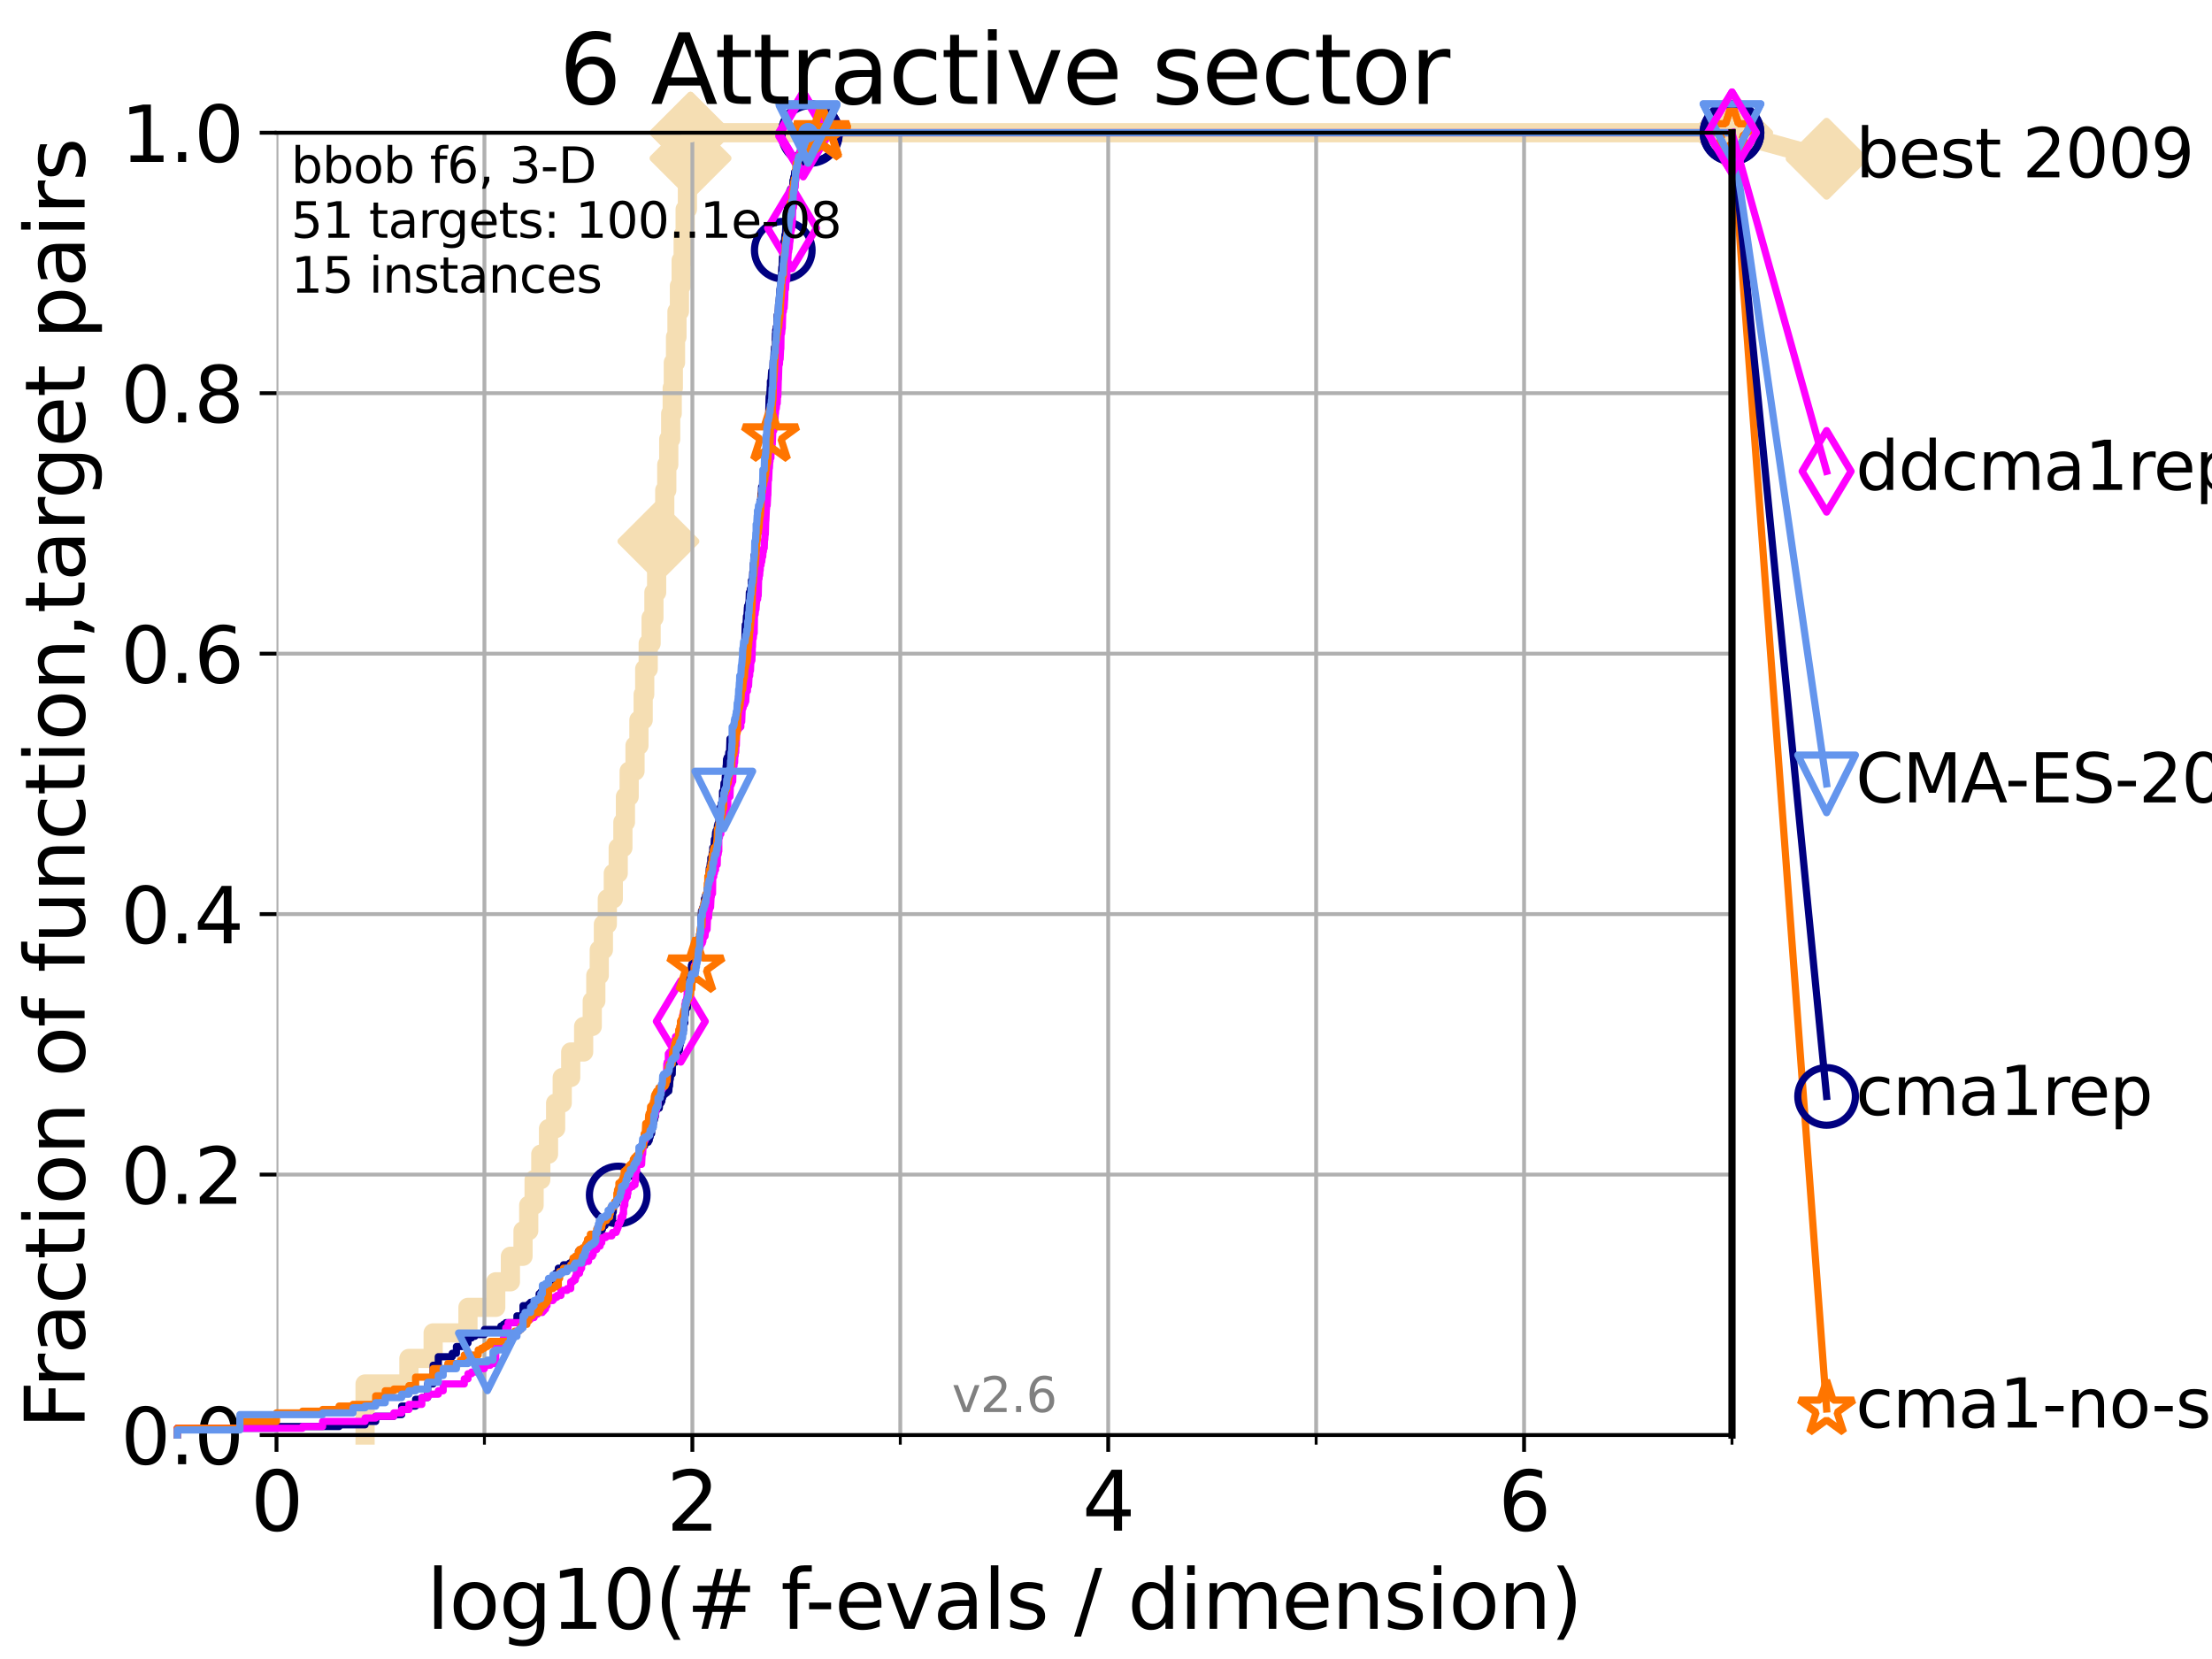 <?xml version="1.0" encoding="utf-8" standalone="no"?>
<!DOCTYPE svg PUBLIC "-//W3C//DTD SVG 1.1//EN"
  "http://www.w3.org/Graphics/SVG/1.1/DTD/svg11.dtd">
<svg xmlns:xlink="http://www.w3.org/1999/xlink" width="460.8pt" height="345.6pt" viewBox="0 0 460.8 345.6" xmlns="http://www.w3.org/2000/svg" version="1.1">
 <defs>
  <style type="text/css">*{stroke-linejoin: round; stroke-linecap: butt}</style>
 </defs>
 <g id="figure_1">
  <g id="patch_1">
   <path d="M 0 345.6 
L 460.8 345.6 
L 460.8 0 
L 0 0 
z
" style="fill: #ffffff"/>
  </g>
  <g id="axes_1">
   <g id="patch_2">
    <path d="M 57.6 298.944 
L 360.806 298.944 
L 360.806 27.648 
L 57.6 27.648 
z
" style="fill: #ffffff"/>
   </g>
   <g id="line2d_1">
    <path d="M 76.051 298.944 
L 76.051 288.305 
L 85.184 288.305 
L 85.184 282.985 
L 90.231 282.985 
L 90.231 277.666 
L 97.485 277.666 
L 97.485 272.346 
L 103.27 272.346 
L 103.27 267.027 
L 106.327 267.027 
L 106.327 261.707 
L 108.956 261.707 
L 108.956 256.388 
L 110.145 256.388 
L 110.145 251.068 
L 111.262 251.068 
L 111.262 245.749 
L 112.657 245.749 
L 112.657 240.429 
L 114.265 240.429 
L 114.265 235.11 
L 115.747 235.11 
L 115.747 229.79 
L 117.121 229.79 
L 117.121 224.471 
L 118.89 224.471 
L 118.89 219.151 
L 121.582 219.151 
L 121.582 213.832 
L 123.375 213.832 
L 123.375 208.512 
L 124.12 208.512 
L 124.12 203.192 
L 124.837 203.192 
L 124.837 197.873 
L 125.696 197.873 
L 125.696 192.553 
L 126.517 192.553 
L 126.517 187.234 
L 127.761 187.234 
L 127.761 181.914 
L 128.786 181.914 
L 128.786 176.595 
L 129.759 176.595 
L 129.759 171.275 
L 130.292 171.275 
L 130.292 165.956 
L 131.065 165.956 
L 131.065 160.636 
L 132.287 160.636 
L 132.287 155.317 
L 133.098 155.317 
L 133.098 149.997 
L 133.983 149.997 
L 133.983 144.678 
L 134.305 144.678 
L 134.305 139.358 
L 135.034 139.358 
L 135.034 134.039 
L 135.638 134.039 
L 135.638 128.719 
L 136.223 128.719 
L 136.223 123.4 
L 136.79 123.4 
L 136.79 118.08 
L 137.159 118.08 
L 137.159 112.76 
L 137.963 112.76 
L 137.963 107.441 
L 138.481 107.441 
L 138.481 102.121 
L 138.902 102.121 
L 138.902 96.802 
L 139.314 96.802 
L 139.314 91.482 
L 139.717 91.482 
L 139.717 86.163 
L 140.033 86.163 
L 140.033 80.843 
L 140.266 80.843 
L 140.266 75.524 
L 140.725 75.524 
L 140.725 70.204 
L 141.025 70.204 
L 141.025 64.885 
L 141.538 64.885 
L 141.538 59.565 
L 141.897 59.565 
L 141.897 54.246 
L 142.318 54.246 
L 142.318 48.926 
L 142.73 48.926 
L 142.73 43.607 
L 143.199 43.607 
L 143.199 38.287 
L 143.657 38.287 
L 143.657 32.968 
L 143.85 32.968 
L 143.85 27.648 
L 360.806 27.648 
" style="fill: none; stroke: #f5deb3; stroke-width: 4; stroke-linecap: square"/>
   </g>
   <g id="line2d_2">
    <defs>
     <path id="mb9c1793e43" d="M -0 7.778 
L 7.778 0 
L 0 -7.778 
L -7.778 -0 
z
" style="stroke: #f5deb3; stroke-width: 1.5; stroke-linejoin: miter"/>
    </defs>
    <g>
     <use xlink:href="#mb9c1793e43" x="137.159" y="112.76" style="fill: #f5deb3; stroke: #f5deb3; stroke-width: 1.5; stroke-linejoin: miter"/>
     <use xlink:href="#mb9c1793e43" x="143.85" y="32.968" style="fill: #f5deb3; stroke: #f5deb3; stroke-width: 1.5; stroke-linejoin: miter"/>
     <use xlink:href="#mb9c1793e43" x="143.85" y="27.648" style="fill: #f5deb3; stroke: #f5deb3; stroke-width: 1.5; stroke-linejoin: miter"/>
     <use xlink:href="#mb9c1793e43" x="143.85" y="27.648" style="fill: #f5deb3; stroke: #f5deb3; stroke-width: 1.5; stroke-linejoin: miter"/>
     <use xlink:href="#mb9c1793e43" x="360.806" y="27.648" style="fill: #f5deb3; stroke: #f5deb3; stroke-width: 1.5; stroke-linejoin: miter"/>
    </g>
   </g>
   <g id="line2d_3">
    <path style="fill: none; stroke: #f5deb3; stroke-width: 4; stroke-linecap: square"/>
    <g/>
   </g>
   <g id="line2d_4">
    <path d="M 360.806 27.648 
L 380.515 33.074 
" style="fill: none; stroke: #f5deb3; stroke-width: 4; stroke-linecap: square"/>
    <g>
     <use xlink:href="#mb9c1793e43" x="360.806" y="27.648" style="fill: #f5deb3; stroke: #f5deb3; stroke-width: 1.5; stroke-linejoin: miter"/>
     <use xlink:href="#mb9c1793e43" x="380.515" y="33.074" style="fill: #f5deb3; stroke: #f5deb3; stroke-width: 1.5; stroke-linejoin: miter"/>
    </g>
   </g>
   <g id="matplotlib.axis_1">
    <g id="xtick_1">
     <g id="line2d_5">
      <path d="M 57.6 298.944 
L 57.6 27.648 
" clip-path="url(#pd3744416ea)" style="fill: none; stroke: #b0b0b0; stroke-width: 0.8; stroke-linecap: square"/>
     </g>
     <g id="line2d_6">
      <defs>
       <path id="m44414a5423" d="M 0 0 
L 0 3.5 
" style="stroke: #000000; stroke-width: 0.8"/>
      </defs>
      <g>
       <use xlink:href="#m44414a5423" x="57.6" y="298.944" style="stroke: #000000; stroke-width: 0.8"/>
      </g>
     </g>
     <g id="text_1">
      <!-- 0 -->
      <g transform="translate(52.192 318.861)scale(0.17 -0.17)">
       <defs>
        <path id="DejaVuSans-30" d="M 2034 4250 
Q 1547 4250 1301 3770 
Q 1056 3291 1056 2328 
Q 1056 1369 1301 889 
Q 1547 409 2034 409 
Q 2525 409 2770 889 
Q 3016 1369 3016 2328 
Q 3016 3291 2770 3770 
Q 2525 4250 2034 4250 
z
M 2034 4750 
Q 2819 4750 3233 4129 
Q 3647 3509 3647 2328 
Q 3647 1150 3233 529 
Q 2819 -91 2034 -91 
Q 1250 -91 836 529 
Q 422 1150 422 2328 
Q 422 3509 836 4129 
Q 1250 4750 2034 4750 
z
" transform="scale(0.016)"/>
       </defs>
       <use xlink:href="#DejaVuSans-30"/>
      </g>
     </g>
    </g>
    <g id="xtick_2">
     <g id="line2d_7">
      <path d="M 144.23 298.944 
L 144.23 27.648 
" clip-path="url(#pd3744416ea)" style="fill: none; stroke: #b0b0b0; stroke-width: 0.8; stroke-linecap: square"/>
     </g>
     <g id="line2d_8">
      <g>
       <use xlink:href="#m44414a5423" x="144.23" y="298.944" style="stroke: #000000; stroke-width: 0.8"/>
      </g>
     </g>
     <g id="text_2">
      <!-- 2 -->
      <g transform="translate(138.822 318.861)scale(0.17 -0.17)">
       <defs>
        <path id="DejaVuSans-32" d="M 1228 531 
L 3431 531 
L 3431 0 
L 469 0 
L 469 531 
Q 828 903 1448 1529 
Q 2069 2156 2228 2338 
Q 2531 2678 2651 2914 
Q 2772 3150 2772 3378 
Q 2772 3750 2511 3984 
Q 2250 4219 1831 4219 
Q 1534 4219 1204 4116 
Q 875 4013 500 3803 
L 500 4441 
Q 881 4594 1212 4672 
Q 1544 4750 1819 4750 
Q 2544 4750 2975 4387 
Q 3406 4025 3406 3419 
Q 3406 3131 3298 2873 
Q 3191 2616 2906 2266 
Q 2828 2175 2409 1742 
Q 1991 1309 1228 531 
z
" transform="scale(0.016)"/>
       </defs>
       <use xlink:href="#DejaVuSans-32"/>
      </g>
     </g>
    </g>
    <g id="xtick_3">
     <g id="line2d_9">
      <path d="M 230.861 298.944 
L 230.861 27.648 
" clip-path="url(#pd3744416ea)" style="fill: none; stroke: #b0b0b0; stroke-width: 0.8; stroke-linecap: square"/>
     </g>
     <g id="line2d_10">
      <g>
       <use xlink:href="#m44414a5423" x="230.861" y="298.944" style="stroke: #000000; stroke-width: 0.8"/>
      </g>
     </g>
     <g id="text_3">
      <!-- 4 -->
      <g transform="translate(225.453 318.861)scale(0.17 -0.17)">
       <defs>
        <path id="DejaVuSans-34" d="M 2419 4116 
L 825 1625 
L 2419 1625 
L 2419 4116 
z
M 2253 4666 
L 3047 4666 
L 3047 1625 
L 3713 1625 
L 3713 1100 
L 3047 1100 
L 3047 0 
L 2419 0 
L 2419 1100 
L 313 1100 
L 313 1709 
L 2253 4666 
z
" transform="scale(0.016)"/>
       </defs>
       <use xlink:href="#DejaVuSans-34"/>
      </g>
     </g>
    </g>
    <g id="xtick_4">
     <g id="line2d_11">
      <path d="M 317.491 298.944 
L 317.491 27.648 
" clip-path="url(#pd3744416ea)" style="fill: none; stroke: #b0b0b0; stroke-width: 0.8; stroke-linecap: square"/>
     </g>
     <g id="line2d_12">
      <g>
       <use xlink:href="#m44414a5423" x="317.491" y="298.944" style="stroke: #000000; stroke-width: 0.8"/>
      </g>
     </g>
     <g id="text_4">
      <!-- 6 -->
      <g transform="translate(312.083 318.861)scale(0.17 -0.17)">
       <defs>
        <path id="DejaVuSans-36" d="M 2113 2584 
Q 1688 2584 1439 2293 
Q 1191 2003 1191 1497 
Q 1191 994 1439 701 
Q 1688 409 2113 409 
Q 2538 409 2786 701 
Q 3034 994 3034 1497 
Q 3034 2003 2786 2293 
Q 2538 2584 2113 2584 
z
M 3366 4563 
L 3366 3988 
Q 3128 4100 2886 4159 
Q 2644 4219 2406 4219 
Q 1781 4219 1451 3797 
Q 1122 3375 1075 2522 
Q 1259 2794 1537 2939 
Q 1816 3084 2150 3084 
Q 2853 3084 3261 2657 
Q 3669 2231 3669 1497 
Q 3669 778 3244 343 
Q 2819 -91 2113 -91 
Q 1303 -91 875 529 
Q 447 1150 447 2328 
Q 447 3434 972 4092 
Q 1497 4750 2381 4750 
Q 2619 4750 2861 4703 
Q 3103 4656 3366 4563 
z
" transform="scale(0.016)"/>
       </defs>
       <use xlink:href="#DejaVuSans-36"/>
      </g>
     </g>
    </g>
    <g id="xtick_5">
     <g id="line2d_13">
      <path d="M 100.915 298.944 
L 100.915 27.648 
" clip-path="url(#pd3744416ea)" style="fill: none; stroke: #b0b0b0; stroke-width: 0.8; stroke-linecap: square"/>
     </g>
     <g id="line2d_14">
      <defs>
       <path id="mf76b10afd8" d="M 0 0 
L 0 2 
" style="stroke: #000000; stroke-width: 0.6"/>
      </defs>
      <g>
       <use xlink:href="#mf76b10afd8" x="100.915" y="298.944" style="stroke: #000000; stroke-width: 0.6"/>
      </g>
     </g>
    </g>
    <g id="xtick_6">
     <g id="line2d_15">
      <path d="M 187.546 298.944 
L 187.546 27.648 
" clip-path="url(#pd3744416ea)" style="fill: none; stroke: #b0b0b0; stroke-width: 0.8; stroke-linecap: square"/>
     </g>
     <g id="line2d_16">
      <g>
       <use xlink:href="#mf76b10afd8" x="187.546" y="298.944" style="stroke: #000000; stroke-width: 0.6"/>
      </g>
     </g>
    </g>
    <g id="xtick_7">
     <g id="line2d_17">
      <path d="M 274.176 298.944 
L 274.176 27.648 
" clip-path="url(#pd3744416ea)" style="fill: none; stroke: #b0b0b0; stroke-width: 0.8; stroke-linecap: square"/>
     </g>
     <g id="line2d_18">
      <g>
       <use xlink:href="#mf76b10afd8" x="274.176" y="298.944" style="stroke: #000000; stroke-width: 0.6"/>
      </g>
     </g>
    </g>
    <g id="xtick_8">
     <g id="line2d_19">
      <path d="M 360.806 298.944 
L 360.806 27.648 
" clip-path="url(#pd3744416ea)" style="fill: none; stroke: #b0b0b0; stroke-width: 0.8; stroke-linecap: square"/>
     </g>
     <g id="line2d_20">
      <g>
       <use xlink:href="#mf76b10afd8" x="360.806" y="298.944" style="stroke: #000000; stroke-width: 0.6"/>
      </g>
     </g>
    </g>
    <g id="text_5">
     <!-- log10(# f-evals / dimension) -->
     <g transform="translate(88.823 339.314)scale(0.17 -0.17)">
      <defs>
       <path id="DejaVuSans-6c" d="M 603 4863 
L 1178 4863 
L 1178 0 
L 603 0 
L 603 4863 
z
" transform="scale(0.016)"/>
       <path id="DejaVuSans-6f" d="M 1959 3097 
Q 1497 3097 1228 2736 
Q 959 2375 959 1747 
Q 959 1119 1226 758 
Q 1494 397 1959 397 
Q 2419 397 2687 759 
Q 2956 1122 2956 1747 
Q 2956 2369 2687 2733 
Q 2419 3097 1959 3097 
z
M 1959 3584 
Q 2709 3584 3137 3096 
Q 3566 2609 3566 1747 
Q 3566 888 3137 398 
Q 2709 -91 1959 -91 
Q 1206 -91 779 398 
Q 353 888 353 1747 
Q 353 2609 779 3096 
Q 1206 3584 1959 3584 
z
" transform="scale(0.016)"/>
       <path id="DejaVuSans-67" d="M 2906 1791 
Q 2906 2416 2648 2759 
Q 2391 3103 1925 3103 
Q 1463 3103 1205 2759 
Q 947 2416 947 1791 
Q 947 1169 1205 825 
Q 1463 481 1925 481 
Q 2391 481 2648 825 
Q 2906 1169 2906 1791 
z
M 3481 434 
Q 3481 -459 3084 -895 
Q 2688 -1331 1869 -1331 
Q 1566 -1331 1297 -1286 
Q 1028 -1241 775 -1147 
L 775 -588 
Q 1028 -725 1275 -790 
Q 1522 -856 1778 -856 
Q 2344 -856 2625 -561 
Q 2906 -266 2906 331 
L 2906 616 
Q 2728 306 2450 153 
Q 2172 0 1784 0 
Q 1141 0 747 490 
Q 353 981 353 1791 
Q 353 2603 747 3093 
Q 1141 3584 1784 3584 
Q 2172 3584 2450 3431 
Q 2728 3278 2906 2969 
L 2906 3500 
L 3481 3500 
L 3481 434 
z
" transform="scale(0.016)"/>
       <path id="DejaVuSans-31" d="M 794 531 
L 1825 531 
L 1825 4091 
L 703 3866 
L 703 4441 
L 1819 4666 
L 2450 4666 
L 2450 531 
L 3481 531 
L 3481 0 
L 794 0 
L 794 531 
z
" transform="scale(0.016)"/>
       <path id="DejaVuSans-28" d="M 1984 4856 
Q 1566 4138 1362 3434 
Q 1159 2731 1159 2009 
Q 1159 1288 1364 580 
Q 1569 -128 1984 -844 
L 1484 -844 
Q 1016 -109 783 600 
Q 550 1309 550 2009 
Q 550 2706 781 3412 
Q 1013 4119 1484 4856 
L 1984 4856 
z
" transform="scale(0.016)"/>
       <path id="DejaVuSans-23" d="M 3272 2816 
L 2363 2816 
L 2100 1772 
L 3016 1772 
L 3272 2816 
z
M 2803 4594 
L 2478 3297 
L 3391 3297 
L 3719 4594 
L 4219 4594 
L 3897 3297 
L 4872 3297 
L 4872 2816 
L 3775 2816 
L 3519 1772 
L 4513 1772 
L 4513 1294 
L 3397 1294 
L 3072 0 
L 2572 0 
L 2894 1294 
L 1978 1294 
L 1656 0 
L 1153 0 
L 1478 1294 
L 494 1294 
L 494 1772 
L 1594 1772 
L 1856 2816 
L 850 2816 
L 850 3297 
L 1978 3297 
L 2297 4594 
L 2803 4594 
z
" transform="scale(0.016)"/>
       <path id="DejaVuSans-20" transform="scale(0.016)"/>
       <path id="DejaVuSans-66" d="M 2375 4863 
L 2375 4384 
L 1825 4384 
Q 1516 4384 1395 4259 
Q 1275 4134 1275 3809 
L 1275 3500 
L 2222 3500 
L 2222 3053 
L 1275 3053 
L 1275 0 
L 697 0 
L 697 3053 
L 147 3053 
L 147 3500 
L 697 3500 
L 697 3744 
Q 697 4328 969 4595 
Q 1241 4863 1831 4863 
L 2375 4863 
z
" transform="scale(0.016)"/>
       <path id="DejaVuSans-2d" d="M 313 2009 
L 1997 2009 
L 1997 1497 
L 313 1497 
L 313 2009 
z
" transform="scale(0.016)"/>
       <path id="DejaVuSans-65" d="M 3597 1894 
L 3597 1613 
L 953 1613 
Q 991 1019 1311 708 
Q 1631 397 2203 397 
Q 2534 397 2845 478 
Q 3156 559 3463 722 
L 3463 178 
Q 3153 47 2828 -22 
Q 2503 -91 2169 -91 
Q 1331 -91 842 396 
Q 353 884 353 1716 
Q 353 2575 817 3079 
Q 1281 3584 2069 3584 
Q 2775 3584 3186 3129 
Q 3597 2675 3597 1894 
z
M 3022 2063 
Q 3016 2534 2758 2815 
Q 2500 3097 2075 3097 
Q 1594 3097 1305 2825 
Q 1016 2553 972 2059 
L 3022 2063 
z
" transform="scale(0.016)"/>
       <path id="DejaVuSans-76" d="M 191 3500 
L 800 3500 
L 1894 563 
L 2988 3500 
L 3597 3500 
L 2284 0 
L 1503 0 
L 191 3500 
z
" transform="scale(0.016)"/>
       <path id="DejaVuSans-61" d="M 2194 1759 
Q 1497 1759 1228 1600 
Q 959 1441 959 1056 
Q 959 750 1161 570 
Q 1363 391 1709 391 
Q 2188 391 2477 730 
Q 2766 1069 2766 1631 
L 2766 1759 
L 2194 1759 
z
M 3341 1997 
L 3341 0 
L 2766 0 
L 2766 531 
Q 2569 213 2275 61 
Q 1981 -91 1556 -91 
Q 1019 -91 701 211 
Q 384 513 384 1019 
Q 384 1609 779 1909 
Q 1175 2209 1959 2209 
L 2766 2209 
L 2766 2266 
Q 2766 2663 2505 2880 
Q 2244 3097 1772 3097 
Q 1472 3097 1187 3025 
Q 903 2953 641 2809 
L 641 3341 
Q 956 3463 1253 3523 
Q 1550 3584 1831 3584 
Q 2591 3584 2966 3190 
Q 3341 2797 3341 1997 
z
" transform="scale(0.016)"/>
       <path id="DejaVuSans-73" d="M 2834 3397 
L 2834 2853 
Q 2591 2978 2328 3040 
Q 2066 3103 1784 3103 
Q 1356 3103 1142 2972 
Q 928 2841 928 2578 
Q 928 2378 1081 2264 
Q 1234 2150 1697 2047 
L 1894 2003 
Q 2506 1872 2764 1633 
Q 3022 1394 3022 966 
Q 3022 478 2636 193 
Q 2250 -91 1575 -91 
Q 1294 -91 989 -36 
Q 684 19 347 128 
L 347 722 
Q 666 556 975 473 
Q 1284 391 1588 391 
Q 1994 391 2212 530 
Q 2431 669 2431 922 
Q 2431 1156 2273 1281 
Q 2116 1406 1581 1522 
L 1381 1569 
Q 847 1681 609 1914 
Q 372 2147 372 2553 
Q 372 3047 722 3315 
Q 1072 3584 1716 3584 
Q 2034 3584 2315 3537 
Q 2597 3491 2834 3397 
z
" transform="scale(0.016)"/>
       <path id="DejaVuSans-2f" d="M 1625 4666 
L 2156 4666 
L 531 -594 
L 0 -594 
L 1625 4666 
z
" transform="scale(0.016)"/>
       <path id="DejaVuSans-64" d="M 2906 2969 
L 2906 4863 
L 3481 4863 
L 3481 0 
L 2906 0 
L 2906 525 
Q 2725 213 2448 61 
Q 2172 -91 1784 -91 
Q 1150 -91 751 415 
Q 353 922 353 1747 
Q 353 2572 751 3078 
Q 1150 3584 1784 3584 
Q 2172 3584 2448 3432 
Q 2725 3281 2906 2969 
z
M 947 1747 
Q 947 1113 1208 752 
Q 1469 391 1925 391 
Q 2381 391 2643 752 
Q 2906 1113 2906 1747 
Q 2906 2381 2643 2742 
Q 2381 3103 1925 3103 
Q 1469 3103 1208 2742 
Q 947 2381 947 1747 
z
" transform="scale(0.016)"/>
       <path id="DejaVuSans-69" d="M 603 3500 
L 1178 3500 
L 1178 0 
L 603 0 
L 603 3500 
z
M 603 4863 
L 1178 4863 
L 1178 4134 
L 603 4134 
L 603 4863 
z
" transform="scale(0.016)"/>
       <path id="DejaVuSans-6d" d="M 3328 2828 
Q 3544 3216 3844 3400 
Q 4144 3584 4550 3584 
Q 5097 3584 5394 3201 
Q 5691 2819 5691 2113 
L 5691 0 
L 5113 0 
L 5113 2094 
Q 5113 2597 4934 2840 
Q 4756 3084 4391 3084 
Q 3944 3084 3684 2787 
Q 3425 2491 3425 1978 
L 3425 0 
L 2847 0 
L 2847 2094 
Q 2847 2600 2669 2842 
Q 2491 3084 2119 3084 
Q 1678 3084 1418 2786 
Q 1159 2488 1159 1978 
L 1159 0 
L 581 0 
L 581 3500 
L 1159 3500 
L 1159 2956 
Q 1356 3278 1631 3431 
Q 1906 3584 2284 3584 
Q 2666 3584 2933 3390 
Q 3200 3197 3328 2828 
z
" transform="scale(0.016)"/>
       <path id="DejaVuSans-6e" d="M 3513 2113 
L 3513 0 
L 2938 0 
L 2938 2094 
Q 2938 2591 2744 2837 
Q 2550 3084 2163 3084 
Q 1697 3084 1428 2787 
Q 1159 2491 1159 1978 
L 1159 0 
L 581 0 
L 581 3500 
L 1159 3500 
L 1159 2956 
Q 1366 3272 1645 3428 
Q 1925 3584 2291 3584 
Q 2894 3584 3203 3211 
Q 3513 2838 3513 2113 
z
" transform="scale(0.016)"/>
       <path id="DejaVuSans-29" d="M 513 4856 
L 1013 4856 
Q 1481 4119 1714 3412 
Q 1947 2706 1947 2009 
Q 1947 1309 1714 600 
Q 1481 -109 1013 -844 
L 513 -844 
Q 928 -128 1133 580 
Q 1338 1288 1338 2009 
Q 1338 2731 1133 3434 
Q 928 4138 513 4856 
z
" transform="scale(0.016)"/>
      </defs>
      <use xlink:href="#DejaVuSans-6c"/>
      <use xlink:href="#DejaVuSans-6f" x="27.783"/>
      <use xlink:href="#DejaVuSans-67" x="88.965"/>
      <use xlink:href="#DejaVuSans-31" x="152.441"/>
      <use xlink:href="#DejaVuSans-30" x="216.064"/>
      <use xlink:href="#DejaVuSans-28" x="279.688"/>
      <use xlink:href="#DejaVuSans-23" x="318.701"/>
      <use xlink:href="#DejaVuSans-20" x="402.49"/>
      <use xlink:href="#DejaVuSans-66" x="434.277"/>
      <use xlink:href="#DejaVuSans-2d" x="463.982"/>
      <use xlink:href="#DejaVuSans-65" x="500.066"/>
      <use xlink:href="#DejaVuSans-76" x="561.59"/>
      <use xlink:href="#DejaVuSans-61" x="620.77"/>
      <use xlink:href="#DejaVuSans-6c" x="682.049"/>
      <use xlink:href="#DejaVuSans-73" x="709.832"/>
      <use xlink:href="#DejaVuSans-20" x="761.932"/>
      <use xlink:href="#DejaVuSans-2f" x="793.719"/>
      <use xlink:href="#DejaVuSans-20" x="827.41"/>
      <use xlink:href="#DejaVuSans-64" x="859.197"/>
      <use xlink:href="#DejaVuSans-69" x="922.674"/>
      <use xlink:href="#DejaVuSans-6d" x="950.457"/>
      <use xlink:href="#DejaVuSans-65" x="1047.869"/>
      <use xlink:href="#DejaVuSans-6e" x="1109.393"/>
      <use xlink:href="#DejaVuSans-73" x="1172.771"/>
      <use xlink:href="#DejaVuSans-69" x="1224.871"/>
      <use xlink:href="#DejaVuSans-6f" x="1252.654"/>
      <use xlink:href="#DejaVuSans-6e" x="1313.836"/>
      <use xlink:href="#DejaVuSans-29" x="1377.215"/>
     </g>
    </g>
   </g>
   <g id="matplotlib.axis_2">
    <g id="ytick_1">
     <g id="line2d_21">
      <path d="M 57.6 298.944 
L 360.806 298.944 
" clip-path="url(#pd3744416ea)" style="fill: none; stroke: #b0b0b0; stroke-width: 0.8; stroke-linecap: square"/>
     </g>
     <g id="line2d_22">
      <defs>
       <path id="md7b72e098f" d="M 0 0 
L -3.5 0 
" style="stroke: #000000; stroke-width: 0.8"/>
      </defs>
      <g>
       <use xlink:href="#md7b72e098f" x="57.6" y="298.944" style="stroke: #000000; stroke-width: 0.8"/>
      </g>
     </g>
     <g id="text_6">
      <!-- 0.0 -->
      <g transform="translate(25.155 305.023)scale(0.16 -0.16)">
       <defs>
        <path id="DejaVuSans-2e" d="M 684 794 
L 1344 794 
L 1344 0 
L 684 0 
L 684 794 
z
" transform="scale(0.016)"/>
       </defs>
       <use xlink:href="#DejaVuSans-30"/>
       <use xlink:href="#DejaVuSans-2e" x="63.623"/>
       <use xlink:href="#DejaVuSans-30" x="95.41"/>
      </g>
     </g>
    </g>
    <g id="ytick_2">
     <g id="line2d_23">
      <path d="M 57.6 244.685 
L 360.806 244.685 
" clip-path="url(#pd3744416ea)" style="fill: none; stroke: #b0b0b0; stroke-width: 0.8; stroke-linecap: square"/>
     </g>
     <g id="line2d_24">
      <g>
       <use xlink:href="#md7b72e098f" x="57.6" y="244.685" style="stroke: #000000; stroke-width: 0.8"/>
      </g>
     </g>
     <g id="text_7">
      <!-- 0.2 -->
      <g transform="translate(25.155 250.764)scale(0.16 -0.16)">
       <use xlink:href="#DejaVuSans-30"/>
       <use xlink:href="#DejaVuSans-2e" x="63.623"/>
       <use xlink:href="#DejaVuSans-32" x="95.41"/>
      </g>
     </g>
    </g>
    <g id="ytick_3">
     <g id="line2d_25">
      <path d="M 57.6 190.426 
L 360.806 190.426 
" clip-path="url(#pd3744416ea)" style="fill: none; stroke: #b0b0b0; stroke-width: 0.8; stroke-linecap: square"/>
     </g>
     <g id="line2d_26">
      <g>
       <use xlink:href="#md7b72e098f" x="57.6" y="190.426" style="stroke: #000000; stroke-width: 0.8"/>
      </g>
     </g>
     <g id="text_8">
      <!-- 0.4 -->
      <g transform="translate(25.155 196.504)scale(0.16 -0.16)">
       <use xlink:href="#DejaVuSans-30"/>
       <use xlink:href="#DejaVuSans-2e" x="63.623"/>
       <use xlink:href="#DejaVuSans-34" x="95.41"/>
      </g>
     </g>
    </g>
    <g id="ytick_4">
     <g id="line2d_27">
      <path d="M 57.6 136.166 
L 360.806 136.166 
" clip-path="url(#pd3744416ea)" style="fill: none; stroke: #b0b0b0; stroke-width: 0.8; stroke-linecap: square"/>
     </g>
     <g id="line2d_28">
      <g>
       <use xlink:href="#md7b72e098f" x="57.6" y="136.166" style="stroke: #000000; stroke-width: 0.8"/>
      </g>
     </g>
     <g id="text_9">
      <!-- 0.6 -->
      <g transform="translate(25.155 142.245)scale(0.16 -0.16)">
       <use xlink:href="#DejaVuSans-30"/>
       <use xlink:href="#DejaVuSans-2e" x="63.623"/>
       <use xlink:href="#DejaVuSans-36" x="95.41"/>
      </g>
     </g>
    </g>
    <g id="ytick_5">
     <g id="line2d_29">
      <path d="M 57.6 81.907 
L 360.806 81.907 
" clip-path="url(#pd3744416ea)" style="fill: none; stroke: #b0b0b0; stroke-width: 0.8; stroke-linecap: square"/>
     </g>
     <g id="line2d_30">
      <g>
       <use xlink:href="#md7b72e098f" x="57.6" y="81.907" style="stroke: #000000; stroke-width: 0.8"/>
      </g>
     </g>
     <g id="text_10">
      <!-- 0.8 -->
      <g transform="translate(25.155 87.986)scale(0.16 -0.16)">
       <defs>
        <path id="DejaVuSans-38" d="M 2034 2216 
Q 1584 2216 1326 1975 
Q 1069 1734 1069 1313 
Q 1069 891 1326 650 
Q 1584 409 2034 409 
Q 2484 409 2743 651 
Q 3003 894 3003 1313 
Q 3003 1734 2745 1975 
Q 2488 2216 2034 2216 
z
M 1403 2484 
Q 997 2584 770 2862 
Q 544 3141 544 3541 
Q 544 4100 942 4425 
Q 1341 4750 2034 4750 
Q 2731 4750 3128 4425 
Q 3525 4100 3525 3541 
Q 3525 3141 3298 2862 
Q 3072 2584 2669 2484 
Q 3125 2378 3379 2068 
Q 3634 1759 3634 1313 
Q 3634 634 3220 271 
Q 2806 -91 2034 -91 
Q 1263 -91 848 271 
Q 434 634 434 1313 
Q 434 1759 690 2068 
Q 947 2378 1403 2484 
z
M 1172 3481 
Q 1172 3119 1398 2916 
Q 1625 2713 2034 2713 
Q 2441 2713 2670 2916 
Q 2900 3119 2900 3481 
Q 2900 3844 2670 4047 
Q 2441 4250 2034 4250 
Q 1625 4250 1398 4047 
Q 1172 3844 1172 3481 
z
" transform="scale(0.016)"/>
       </defs>
       <use xlink:href="#DejaVuSans-30"/>
       <use xlink:href="#DejaVuSans-2e" x="63.623"/>
       <use xlink:href="#DejaVuSans-38" x="95.41"/>
      </g>
     </g>
    </g>
    <g id="ytick_6">
     <g id="line2d_31">
      <path d="M 57.6 27.648 
L 360.806 27.648 
" clip-path="url(#pd3744416ea)" style="fill: none; stroke: #b0b0b0; stroke-width: 0.8; stroke-linecap: square"/>
     </g>
     <g id="line2d_32">
      <g>
       <use xlink:href="#md7b72e098f" x="57.6" y="27.648" style="stroke: #000000; stroke-width: 0.8"/>
      </g>
     </g>
     <g id="text_11">
      <!-- 1.0 -->
      <g transform="translate(25.155 33.727)scale(0.16 -0.16)">
       <use xlink:href="#DejaVuSans-31"/>
       <use xlink:href="#DejaVuSans-2e" x="63.623"/>
       <use xlink:href="#DejaVuSans-30" x="95.41"/>
      </g>
     </g>
    </g>
    <g id="text_12">
     <!-- Fraction of function,target pairs -->
     <g transform="translate(17.62 297.681)rotate(-90)scale(0.17 -0.17)">
      <defs>
       <path id="DejaVuSans-46" d="M 628 4666 
L 3309 4666 
L 3309 4134 
L 1259 4134 
L 1259 2759 
L 3109 2759 
L 3109 2228 
L 1259 2228 
L 1259 0 
L 628 0 
L 628 4666 
z
" transform="scale(0.016)"/>
       <path id="DejaVuSans-72" d="M 2631 2963 
Q 2534 3019 2420 3045 
Q 2306 3072 2169 3072 
Q 1681 3072 1420 2755 
Q 1159 2438 1159 1844 
L 1159 0 
L 581 0 
L 581 3500 
L 1159 3500 
L 1159 2956 
Q 1341 3275 1631 3429 
Q 1922 3584 2338 3584 
Q 2397 3584 2469 3576 
Q 2541 3569 2628 3553 
L 2631 2963 
z
" transform="scale(0.016)"/>
       <path id="DejaVuSans-63" d="M 3122 3366 
L 3122 2828 
Q 2878 2963 2633 3030 
Q 2388 3097 2138 3097 
Q 1578 3097 1268 2742 
Q 959 2388 959 1747 
Q 959 1106 1268 751 
Q 1578 397 2138 397 
Q 2388 397 2633 464 
Q 2878 531 3122 666 
L 3122 134 
Q 2881 22 2623 -34 
Q 2366 -91 2075 -91 
Q 1284 -91 818 406 
Q 353 903 353 1747 
Q 353 2603 823 3093 
Q 1294 3584 2113 3584 
Q 2378 3584 2631 3529 
Q 2884 3475 3122 3366 
z
" transform="scale(0.016)"/>
       <path id="DejaVuSans-74" d="M 1172 4494 
L 1172 3500 
L 2356 3500 
L 2356 3053 
L 1172 3053 
L 1172 1153 
Q 1172 725 1289 603 
Q 1406 481 1766 481 
L 2356 481 
L 2356 0 
L 1766 0 
Q 1100 0 847 248 
Q 594 497 594 1153 
L 594 3053 
L 172 3053 
L 172 3500 
L 594 3500 
L 594 4494 
L 1172 4494 
z
" transform="scale(0.016)"/>
       <path id="DejaVuSans-75" d="M 544 1381 
L 544 3500 
L 1119 3500 
L 1119 1403 
Q 1119 906 1312 657 
Q 1506 409 1894 409 
Q 2359 409 2629 706 
Q 2900 1003 2900 1516 
L 2900 3500 
L 3475 3500 
L 3475 0 
L 2900 0 
L 2900 538 
Q 2691 219 2414 64 
Q 2138 -91 1772 -91 
Q 1169 -91 856 284 
Q 544 659 544 1381 
z
M 1991 3584 
L 1991 3584 
z
" transform="scale(0.016)"/>
       <path id="DejaVuSans-2c" d="M 750 794 
L 1409 794 
L 1409 256 
L 897 -744 
L 494 -744 
L 750 256 
L 750 794 
z
" transform="scale(0.016)"/>
       <path id="DejaVuSans-70" d="M 1159 525 
L 1159 -1331 
L 581 -1331 
L 581 3500 
L 1159 3500 
L 1159 2969 
Q 1341 3281 1617 3432 
Q 1894 3584 2278 3584 
Q 2916 3584 3314 3078 
Q 3713 2572 3713 1747 
Q 3713 922 3314 415 
Q 2916 -91 2278 -91 
Q 1894 -91 1617 61 
Q 1341 213 1159 525 
z
M 3116 1747 
Q 3116 2381 2855 2742 
Q 2594 3103 2138 3103 
Q 1681 3103 1420 2742 
Q 1159 2381 1159 1747 
Q 1159 1113 1420 752 
Q 1681 391 2138 391 
Q 2594 391 2855 752 
Q 3116 1113 3116 1747 
z
" transform="scale(0.016)"/>
      </defs>
      <use xlink:href="#DejaVuSans-46"/>
      <use xlink:href="#DejaVuSans-72" x="50.27"/>
      <use xlink:href="#DejaVuSans-61" x="91.383"/>
      <use xlink:href="#DejaVuSans-63" x="152.662"/>
      <use xlink:href="#DejaVuSans-74" x="207.643"/>
      <use xlink:href="#DejaVuSans-69" x="246.852"/>
      <use xlink:href="#DejaVuSans-6f" x="274.635"/>
      <use xlink:href="#DejaVuSans-6e" x="335.816"/>
      <use xlink:href="#DejaVuSans-20" x="399.195"/>
      <use xlink:href="#DejaVuSans-6f" x="430.982"/>
      <use xlink:href="#DejaVuSans-66" x="492.164"/>
      <use xlink:href="#DejaVuSans-20" x="527.369"/>
      <use xlink:href="#DejaVuSans-66" x="559.156"/>
      <use xlink:href="#DejaVuSans-75" x="594.361"/>
      <use xlink:href="#DejaVuSans-6e" x="657.74"/>
      <use xlink:href="#DejaVuSans-63" x="721.119"/>
      <use xlink:href="#DejaVuSans-74" x="776.1"/>
      <use xlink:href="#DejaVuSans-69" x="815.309"/>
      <use xlink:href="#DejaVuSans-6f" x="843.092"/>
      <use xlink:href="#DejaVuSans-6e" x="904.273"/>
      <use xlink:href="#DejaVuSans-2c" x="967.652"/>
      <use xlink:href="#DejaVuSans-74" x="999.439"/>
      <use xlink:href="#DejaVuSans-61" x="1038.648"/>
      <use xlink:href="#DejaVuSans-72" x="1099.928"/>
      <use xlink:href="#DejaVuSans-67" x="1139.291"/>
      <use xlink:href="#DejaVuSans-65" x="1202.768"/>
      <use xlink:href="#DejaVuSans-74" x="1264.291"/>
      <use xlink:href="#DejaVuSans-20" x="1303.5"/>
      <use xlink:href="#DejaVuSans-70" x="1335.287"/>
      <use xlink:href="#DejaVuSans-61" x="1398.764"/>
      <use xlink:href="#DejaVuSans-69" x="1460.043"/>
      <use xlink:href="#DejaVuSans-72" x="1487.826"/>
      <use xlink:href="#DejaVuSans-73" x="1528.939"/>
     </g>
    </g>
   </g>
   <g id="line2d_33">
    <defs>
     <path id="m3d5019eea6" d="M 0 1.5 
C 0.398 1.5 0.779 1.342 1.061 1.061 
C 1.342 0.779 1.5 0.398 1.5 0 
C 1.5 -0.398 1.342 -0.779 1.061 -1.061 
C 0.779 -1.342 0.398 -1.5 0 -1.5 
C -0.398 -1.5 -0.779 -1.342 -1.061 -1.061 
C -1.342 -0.779 -1.5 -0.398 -1.5 0 
C -1.5 0.398 -1.342 0.779 -1.061 1.061 
C -0.779 1.342 -0.398 1.5 0 1.5 
z
" style="stroke: #f5deb3"/>
    </defs>
    <g>
     <use xlink:href="#m3d5019eea6" x="143.85" y="27.648" style="fill: #f5deb3; stroke: #f5deb3"/>
     <use xlink:href="#m3d5019eea6" x="143.85" y="27.648" style="fill: #f5deb3; stroke: #f5deb3"/>
    </g>
   </g>
   <g id="line2d_34">
    <defs>
     <path id="mc73313222c" d="M 0 1.5 
C 0.398 1.5 0.779 1.342 1.061 1.061 
C 1.342 0.779 1.5 0.398 1.5 0 
C 1.5 -0.398 1.342 -0.779 1.061 -1.061 
C 0.779 -1.342 0.398 -1.5 0 -1.5 
C -0.398 -1.5 -0.779 -1.342 -1.061 -1.061 
C -1.342 -0.779 -1.5 -0.398 -1.5 0 
C -1.5 0.398 -1.342 0.779 -1.061 1.061 
C -0.779 1.342 -0.398 1.5 0 1.5 
z
" style="stroke: #000080"/>
    </defs>
    <g>
     <use xlink:href="#mc73313222c" x="168.808" y="27.648" style="fill: #000080; stroke: #000080"/>
     <use xlink:href="#mc73313222c" x="168.808" y="27.648" style="fill: #000080; stroke: #000080"/>
    </g>
   </g>
   <g id="line2d_35">
    <path d="M 36.933 298.944 
L 36.933 297.525 
L 57.6 297.525 
L 57.6 297.171 
L 70.639 297.171 
L 70.639 296.816 
L 76.051 296.816 
L 76.051 296.107 
L 78.267 296.107 
L 78.267 295.043 
L 82.042 295.043 
L 82.042 294.688 
L 83.678 294.688 
L 83.678 292.915 
L 86.578 292.915 
L 86.578 291.497 
L 87.876 291.497 
L 87.876 291.142 
L 89.09 291.142 
L 89.09 288.305 
L 90.231 288.305 
L 90.231 284.404 
L 91.306 284.404 
L 91.306 282.631 
L 94.206 282.631 
L 94.206 281.922 
L 95.081 281.922 
L 95.081 280.503 
L 96.718 280.503 
L 96.718 279.794 
L 97.485 279.794 
L 97.485 278.73 
L 98.223 278.73 
L 98.223 278.375 
L 98.933 278.375 
L 98.933 278.021 
L 100.915 278.021 
L 100.915 276.957 
L 104.345 276.957 
L 104.345 276.247 
L 104.86 276.247 
L 104.86 275.893 
L 105.362 275.893 
L 105.362 275.538 
L 107.687 275.538 
L 107.687 274.12 
L 108.956 274.12 
L 108.956 271.992 
L 110.145 271.992 
L 110.145 271.637 
L 110.525 271.637 
L 110.525 271.282 
L 112.318 271.282 
L 112.318 269.509 
L 112.657 269.509 
L 112.657 269.155 
L 113.317 269.155 
L 113.317 268.8 
L 114.265 268.8 
L 114.265 267.736 
L 114.872 267.736 
L 114.872 267.381 
L 115.168 267.381 
L 115.168 267.027 
L 115.46 267.027 
L 115.46 265.608 
L 115.747 265.608 
L 115.747 265.254 
L 116.309 265.254 
L 116.309 264.19 
L 117.384 264.19 
L 117.384 263.48 
L 118.647 263.48 
L 118.647 263.126 
L 119.129 263.126 
L 119.129 262.771 
L 120.507 262.771 
L 120.507 260.643 
L 121.372 260.643 
L 121.372 260.289 
L 121.79 260.289 
L 121.79 259.934 
L 122.199 259.934 
L 122.199 259.579 
L 122.4 259.579 
L 122.4 258.516 
L 123.564 258.516 
L 123.564 258.161 
L 123.751 258.161 
L 123.751 257.097 
L 124.837 257.097 
L 124.837 256.742 
L 125.185 256.742 
L 125.185 256.388 
L 125.357 256.388 
L 125.357 256.033 
L 125.527 256.033 
L 125.527 255.324 
L 126.029 255.324 
L 126.029 254.615 
L 126.517 254.615 
L 126.517 254.26 
L 127.15 254.26 
L 127.15 253.905 
L 127.61 253.905 
L 127.61 252.487 
L 127.761 252.487 
L 127.761 251.423 
L 127.911 251.423 
L 127.911 251.068 
L 128.06 251.068 
L 128.06 250.714 
L 128.499 250.714 
L 128.499 250.004 
L 128.786 250.004 
L 128.786 248.94 
L 129.069 248.94 
L 129.069 248.231 
L 129.348 248.231 
L 129.348 246.813 
L 129.759 246.813 
L 129.759 246.458 
L 129.893 246.458 
L 129.893 245.749 
L 130.027 245.749 
L 130.027 245.394 
L 130.423 245.394 
L 130.423 245.039 
L 131.316 245.039 
L 131.316 244.685 
L 131.564 244.685 
L 131.564 244.33 
L 131.686 244.33 
L 131.686 243.976 
L 132.049 243.976 
L 132.049 243.266 
L 132.169 243.266 
L 132.169 242.202 
L 132.405 242.202 
L 132.405 241.493 
L 132.984 241.493 
L 132.984 240.784 
L 133.211 240.784 
L 133.211 240.429 
L 133.546 240.429 
L 133.546 240.075 
L 133.766 240.075 
L 133.875 238.656 
L 134.305 238.656 
L 134.305 237.947 
L 135.034 237.947 
L 135.034 237.592 
L 135.238 237.592 
L 135.339 236.883 
L 135.439 236.883 
L 135.439 236.174 
L 135.737 236.174 
L 135.835 235.11 
L 135.933 235.11 
L 136.03 234.046 
L 136.127 234.046 
L 136.127 233.336 
L 136.319 233.336 
L 136.414 232.627 
L 136.509 232.627 
L 136.603 231.209 
L 136.883 231.209 
L 136.883 230.854 
L 137.341 230.854 
L 137.431 229.79 
L 137.699 229.79 
L 137.699 229.435 
L 137.876 229.435 
L 137.876 228.726 
L 138.051 228.726 
L 138.138 228.017 
L 138.481 228.017 
L 138.481 227.662 
L 138.902 227.662 
L 138.902 227.308 
L 139.314 227.308 
L 139.395 226.244 
L 139.476 226.244 
L 139.556 224.825 
L 139.637 224.825 
L 139.717 223.761 
L 140.033 223.761 
L 140.111 221.279 
L 140.725 221.279 
L 140.725 220.57 
L 140.951 220.57 
L 140.951 220.215 
L 141.173 220.215 
L 141.247 218.796 
L 141.538 218.796 
L 141.611 217.733 
L 141.683 217.733 
L 141.754 216.314 
L 141.826 216.314 
L 141.826 215.959 
L 141.968 215.959 
L 142.038 215.25 
L 142.179 215.25 
L 142.179 214.541 
L 142.387 214.541 
L 142.387 213.122 
L 142.662 213.122 
L 142.662 211.349 
L 142.798 211.349 
L 142.865 209.931 
L 143.199 209.931 
L 143.265 206.739 
L 143.397 206.739 
L 143.397 204.966 
L 143.528 204.966 
L 143.528 203.902 
L 143.85 203.902 
L 143.914 202.838 
L 143.978 202.838 
L 144.041 201.065 
L 144.168 201.065 
L 144.168 200.71 
L 144.725 200.71 
L 144.725 200.355 
L 145.028 200.355 
L 145.088 198.582 
L 145.148 198.582 
L 145.148 197.873 
L 145.267 197.873 
L 145.267 195.745 
L 145.794 195.745 
L 145.852 194.327 
L 145.966 194.327 
L 146.023 191.135 
L 146.08 191.135 
L 146.137 189.716 
L 146.418 189.716 
L 146.418 189.007 
L 146.64 189.007 
L 146.75 187.234 
L 146.968 187.234 
L 146.968 186.525 
L 147.291 186.525 
L 147.344 185.106 
L 147.503 185.106 
L 147.503 182.624 
L 147.66 182.624 
L 147.764 180.85 
L 147.868 180.85 
L 147.971 179.787 
L 148.074 179.787 
L 148.074 178.723 
L 148.277 178.723 
L 148.378 177.659 
L 148.478 177.659 
L 148.478 176.595 
L 148.727 176.595 
L 148.825 174.822 
L 148.972 174.822 
L 149.069 173.403 
L 149.166 173.403 
L 149.166 173.048 
L 149.358 173.048 
L 149.453 171.985 
L 149.548 171.985 
L 149.548 171.63 
L 149.736 171.63 
L 149.783 170.566 
L 149.876 170.566 
L 149.876 168.793 
L 150.061 168.793 
L 150.061 168.084 
L 150.198 168.084 
L 150.244 167.374 
L 150.515 167.374 
L 150.515 164.892 
L 150.738 164.892 
L 150.827 163.119 
L 151.046 163.119 
L 151.09 161.7 
L 151.177 161.7 
L 151.263 159.572 
L 151.306 159.572 
L 151.349 158.154 
L 151.478 158.154 
L 151.478 157.799 
L 151.732 157.799 
L 151.816 156.735 
L 151.983 156.735 
L 152.066 153.898 
L 152.596 153.898 
L 152.676 152.125 
L 152.835 152.125 
L 152.914 151.061 
L 152.954 151.061 
L 152.954 150.706 
L 153.111 150.706 
L 153.15 149.997 
L 153.383 149.997 
L 153.383 149.643 
L 153.651 149.643 
L 153.689 147.869 
L 153.764 147.869 
L 153.84 146.096 
L 153.877 146.096 
L 153.877 145.032 
L 154.064 145.032 
L 154.064 144.678 
L 154.175 144.678 
L 154.175 144.323 
L 154.323 144.323 
L 154.396 142.195 
L 154.541 142.195 
L 154.65 137.94 
L 154.722 137.94 
L 154.758 137.23 
L 154.865 137.23 
L 154.971 135.812 
L 155.007 135.812 
L 155.077 134.039 
L 155.148 134.039 
L 155.253 130.138 
L 155.426 130.138 
L 155.495 128.364 
L 155.599 128.364 
L 155.701 126.591 
L 155.735 126.591 
L 155.735 126.237 
L 155.904 126.237 
L 155.972 125.527 
L 156.039 125.527 
L 156.106 123.4 
L 156.305 123.4 
L 156.305 122.69 
L 156.502 122.69 
L 156.534 120.917 
L 156.729 120.917 
L 156.825 119.144 
L 156.921 119.144 
L 156.953 117.371 
L 157.112 117.371 
L 157.112 115.598 
L 157.238 115.598 
L 157.238 115.243 
L 157.363 115.243 
L 157.363 114.888 
L 157.488 114.888 
L 157.55 113.47 
L 157.611 113.47 
L 157.703 111.697 
L 157.734 111.697 
L 157.734 110.987 
L 157.947 110.987 
L 158.007 108.859 
L 158.068 108.859 
L 158.068 108.505 
L 158.187 108.505 
L 158.277 106.022 
L 158.306 106.022 
L 158.366 104.249 
L 158.454 104.249 
L 158.542 102.831 
L 158.601 102.831 
L 158.659 101.412 
L 158.862 101.412 
L 158.891 99.994 
L 159.091 99.994 
L 159.091 99.284 
L 159.204 99.284 
L 159.261 97.866 
L 159.345 97.866 
L 159.429 96.447 
L 159.485 96.447 
L 159.569 94.674 
L 159.652 94.674 
L 159.734 91.482 
L 159.817 91.482 
L 159.899 90.418 
L 159.953 90.418 
L 160.062 87.581 
L 160.116 87.581 
L 160.223 82.616 
L 160.357 82.616 
L 160.463 80.489 
L 160.489 80.489 
L 160.489 79.425 
L 160.621 79.425 
L 160.725 77.652 
L 160.752 77.652 
L 160.752 77.297 
L 160.985 77.297 
L 161.062 75.169 
L 161.189 75.169 
L 161.266 73.396 
L 161.316 73.396 
L 161.341 72.332 
L 161.467 72.332 
L 161.542 69.495 
L 161.592 69.495 
L 161.592 68.786 
L 161.716 68.786 
L 161.716 68.076 
L 161.84 68.076 
L 161.913 65.594 
L 162.084 65.594 
L 162.181 63.466 
L 162.253 63.466 
L 162.349 62.048 
L 162.397 62.048 
L 162.468 60.274 
L 162.516 60.274 
L 162.611 59.211 
L 162.658 59.211 
L 162.728 57.437 
L 162.775 57.437 
L 162.869 55.664 
L 162.938 55.664 
L 163.008 53.536 
L 163.077 53.536 
L 163.169 52.118 
L 163.237 52.118 
L 163.283 50.345 
L 163.442 50.345 
L 163.509 48.926 
L 163.644 48.926 
L 163.733 45.734 
L 163.755 45.734 
L 163.8 44.316 
L 164.064 44.316 
L 164.064 43.252 
L 164.259 43.252 
L 164.346 40.77 
L 164.496 40.77 
L 164.538 39.706 
L 164.687 39.706 
L 164.687 39.351 
L 165.126 39.351 
L 165.187 37.578 
L 165.31 37.578 
L 165.351 36.869 
L 165.494 36.869 
L 165.554 35.805 
L 166.033 35.805 
L 166.131 34.031 
L 166.228 34.031 
L 166.228 33.322 
L 166.383 33.322 
L 166.383 32.258 
L 166.499 32.258 
L 166.499 31.904 
L 166.766 31.904 
L 166.86 30.13 
L 166.992 30.13 
L 167.01 29.067 
L 167.435 29.067 
L 167.435 28.712 
L 167.761 28.712 
L 167.761 28.357 
L 168.222 28.357 
L 168.222 28.003 
L 168.808 28.003 
L 168.808 27.648 
L 360.806 27.648 
L 360.806 27.648 
" style="fill: none; stroke: #000080; stroke-width: 1.5; stroke-linecap: square"/>
   </g>
   <g id="line2d_36">
    <defs>
     <path id="m616bc955fb" d="M 0 6 
C 1.591 6 3.117 5.368 4.243 4.243 
C 5.368 3.117 6 1.591 6 0 
C 6 -1.591 5.368 -3.117 4.243 -4.243 
C 3.117 -5.368 1.591 -6 0 -6 
C -1.591 -6 -3.117 -5.368 -4.243 -4.243 
C -5.368 -3.117 -6 -1.591 -6 0 
C -6 1.591 -5.368 3.117 -4.243 4.243 
C -3.117 5.368 -1.591 6 0 6 
z
" style="stroke: #000080; stroke-width: 1.5"/>
    </defs>
    <g>
     <use xlink:href="#m616bc955fb" x="128.786" y="248.94" style="fill-opacity: 0; stroke: #000080; stroke-width: 1.5"/>
     <use xlink:href="#m616bc955fb" x="163.169" y="52.118" style="fill-opacity: 0; stroke: #000080; stroke-width: 1.5"/>
     <use xlink:href="#m616bc955fb" x="168.808" y="28.003" style="fill-opacity: 0; stroke: #000080; stroke-width: 1.5"/>
     <use xlink:href="#m616bc955fb" x="168.808" y="27.648" style="fill-opacity: 0; stroke: #000080; stroke-width: 1.5"/>
     <use xlink:href="#m616bc955fb" x="168.808" y="27.648" style="fill-opacity: 0; stroke: #000080; stroke-width: 1.5"/>
     <use xlink:href="#m616bc955fb" x="360.806" y="27.648" style="fill-opacity: 0; stroke: #000080; stroke-width: 1.5"/>
    </g>
   </g>
   <g id="line2d_37">
    <path style="fill: none; stroke: #000080; stroke-width: 1.5; stroke-linecap: square"/>
    <g/>
   </g>
   <g id="line2d_38">
    <defs>
     <path id="mb3486ff6b7" d="M 0 1.5 
C 0.398 1.5 0.779 1.342 1.061 1.061 
C 1.342 0.779 1.5 0.398 1.5 0 
C 1.5 -0.398 1.342 -0.779 1.061 -1.061 
C 0.779 -1.342 0.398 -1.5 0 -1.5 
C -0.398 -1.5 -0.779 -1.342 -1.061 -1.061 
C -1.342 -0.779 -1.5 -0.398 -1.5 0 
C -1.5 0.398 -1.342 0.779 -1.061 1.061 
C -0.779 1.342 -0.398 1.5 0 1.5 
z
" style="stroke: #ff00ff"/>
    </defs>
    <g>
     <use xlink:href="#mb3486ff6b7" x="167.325" y="27.648" style="fill: #ff00ff; stroke: #ff00ff"/>
     <use xlink:href="#mb3486ff6b7" x="167.325" y="27.648" style="fill: #ff00ff; stroke: #ff00ff"/>
    </g>
   </g>
   <g id="line2d_39">
    <path d="M 36.933 298.944 
L 36.933 297.525 
L 63.012 297.525 
L 63.012 297.171 
L 67.209 297.171 
L 67.209 296.107 
L 76.051 296.107 
L 76.051 295.398 
L 78.267 295.398 
L 78.267 295.043 
L 82.042 295.043 
L 82.042 294.334 
L 83.678 294.334 
L 83.678 293.624 
L 85.184 293.624 
L 85.184 292.561 
L 87.876 292.561 
L 87.876 291.142 
L 89.09 291.142 
L 89.09 290.433 
L 91.306 290.433 
L 91.306 289.723 
L 92.323 289.723 
L 92.323 288.305 
L 96.718 288.305 
L 96.718 287.241 
L 97.485 287.241 
L 97.485 286.177 
L 98.223 286.177 
L 98.223 285.822 
L 99.617 285.822 
L 99.617 285.113 
L 100.915 285.113 
L 100.915 284.404 
L 102.129 284.404 
L 102.129 284.049 
L 103.27 284.049 
L 103.27 280.503 
L 103.815 280.503 
L 103.815 280.148 
L 104.345 280.148 
L 104.345 279.794 
L 104.86 279.794 
L 104.86 278.73 
L 105.362 278.73 
L 105.362 276.602 
L 105.851 276.602 
L 105.851 275.538 
L 108.956 275.538 
L 108.956 274.829 
L 110.525 274.829 
L 110.525 274.474 
L 111.262 274.474 
L 111.262 273.765 
L 111.972 273.765 
L 111.972 273.41 
L 112.989 273.41 
L 112.989 273.056 
L 113.317 273.056 
L 113.317 272.701 
L 113.638 272.701 
L 113.638 271.992 
L 113.954 271.992 
L 113.954 270.928 
L 115.168 270.928 
L 115.168 270.573 
L 115.46 270.573 
L 115.46 270.219 
L 116.03 270.219 
L 116.03 269.864 
L 116.854 269.864 
L 116.854 268.8 
L 118.152 268.8 
L 118.152 268.445 
L 118.89 268.445 
L 118.89 267.027 
L 119.366 267.027 
L 119.366 266.672 
L 119.831 266.672 
L 119.831 265.963 
L 120.059 265.963 
L 120.059 265.254 
L 120.727 265.254 
L 120.727 264.544 
L 120.944 264.544 
L 120.944 264.19 
L 121.159 264.19 
L 121.159 263.126 
L 121.582 263.126 
L 121.582 262.771 
L 122.599 262.771 
L 122.599 262.062 
L 122.796 262.062 
L 122.796 261.707 
L 123.375 261.707 
L 123.375 261.353 
L 123.564 261.353 
L 123.564 260.643 
L 123.751 260.643 
L 123.751 260.289 
L 124.302 260.289 
L 124.302 259.579 
L 125.012 259.579 
L 125.012 258.87 
L 125.357 258.87 
L 125.357 258.161 
L 125.527 258.161 
L 125.527 257.806 
L 126.193 257.806 
L 126.193 257.452 
L 127.458 257.452 
L 127.458 257.097 
L 127.61 257.097 
L 127.61 256.742 
L 128.354 256.742 
L 128.354 256.388 
L 128.499 256.388 
L 128.499 256.033 
L 128.643 256.033 
L 128.643 255.678 
L 128.786 255.678 
L 128.786 254.969 
L 129.069 254.969 
L 129.069 254.615 
L 129.209 254.615 
L 129.209 254.26 
L 129.348 254.26 
L 129.348 253.551 
L 129.759 253.551 
L 129.759 252.841 
L 129.893 252.841 
L 129.893 251.423 
L 130.027 251.423 
L 130.027 251.068 
L 130.16 251.068 
L 130.16 250.004 
L 130.292 250.004 
L 130.292 249.65 
L 130.423 249.65 
L 130.423 249.295 
L 130.683 249.295 
L 130.683 248.586 
L 130.811 248.586 
L 130.811 247.522 
L 131.191 247.522 
L 131.191 247.167 
L 131.808 247.167 
L 131.808 246.813 
L 132.287 246.813 
L 132.287 246.103 
L 132.405 246.103 
L 132.405 243.976 
L 132.639 243.976 
L 132.639 242.912 
L 132.755 242.912 
L 132.755 242.557 
L 133.656 242.557 
L 133.766 240.429 
L 133.875 240.429 
L 133.983 237.947 
L 134.198 237.947 
L 134.198 237.592 
L 134.411 237.592 
L 134.516 236.883 
L 134.725 236.883 
L 134.725 236.174 
L 134.932 236.174 
L 134.932 235.11 
L 135.136 235.11 
L 135.136 234.755 
L 135.439 234.755 
L 135.439 234.4 
L 135.737 234.4 
L 135.737 232.982 
L 135.933 232.982 
L 135.933 232.627 
L 136.414 232.627 
L 136.509 231.918 
L 136.603 231.918 
L 136.603 231.209 
L 136.79 231.209 
L 136.79 230.145 
L 137.067 230.145 
L 137.159 228.726 
L 137.25 228.726 
L 137.341 227.662 
L 137.699 227.662 
L 137.699 226.953 
L 137.963 226.953 
L 137.963 226.598 
L 138.224 226.598 
L 138.31 225.534 
L 138.396 225.534 
L 138.396 225.18 
L 138.819 225.18 
L 138.902 221.634 
L 138.985 221.634 
L 138.985 221.279 
L 139.232 221.279 
L 139.232 219.506 
L 139.476 219.506 
L 139.476 219.151 
L 140.344 219.151 
L 140.421 217.378 
L 140.497 217.378 
L 140.497 216.669 
L 140.65 216.669 
L 140.725 215.959 
L 141.173 215.959 
L 141.173 215.605 
L 141.393 215.605 
L 141.466 214.895 
L 141.683 214.895 
L 141.754 213.477 
L 141.826 213.477 
L 141.826 212.768 
L 142.248 212.768 
L 142.248 211.349 
L 142.387 211.349 
L 142.387 210.994 
L 142.594 210.994 
L 142.662 209.221 
L 142.798 209.221 
L 142.798 208.512 
L 143 208.512 
L 143.066 207.803 
L 143.133 207.803 
L 143.133 207.093 
L 143.331 207.093 
L 143.331 206.739 
L 143.462 206.739 
L 143.528 205.32 
L 143.722 205.32 
L 143.722 204.966 
L 144.105 204.966 
L 144.168 204.256 
L 144.293 204.256 
L 144.293 203.902 
L 144.418 203.902 
L 144.418 203.547 
L 144.541 203.547 
L 144.603 202.483 
L 144.664 202.483 
L 144.664 201.065 
L 145.028 201.065 
L 145.028 200.355 
L 145.148 200.355 
L 145.208 199.291 
L 145.267 199.291 
L 145.267 198.937 
L 145.386 198.937 
L 145.444 197.873 
L 145.678 197.873 
L 145.678 197.518 
L 145.852 197.518 
L 145.852 196.809 
L 146.08 196.809 
L 146.08 196.454 
L 146.306 196.454 
L 146.306 196.1 
L 146.418 196.1 
L 146.418 195.39 
L 146.585 195.39 
L 146.585 195.036 
L 146.86 195.036 
L 146.968 193.972 
L 147.076 193.972 
L 147.076 193.617 
L 147.291 193.617 
L 147.397 191.135 
L 147.608 191.135 
L 147.66 189.716 
L 147.764 189.716 
L 147.868 189.007 
L 148.022 189.007 
L 148.125 186.879 
L 148.176 186.879 
L 148.226 186.17 
L 148.428 186.17 
L 148.478 182.624 
L 148.677 182.624 
L 148.677 181.914 
L 148.825 181.914 
L 148.874 181.205 
L 149.069 181.205 
L 149.069 180.141 
L 149.406 180.141 
L 149.453 178.013 
L 149.595 178.013 
L 149.689 177.304 
L 149.736 177.304 
L 149.736 174.467 
L 149.876 174.467 
L 149.876 173.758 
L 150.152 173.758 
L 150.244 172.339 
L 150.47 172.339 
L 150.47 171.63 
L 150.783 171.63 
L 150.783 170.211 
L 151.046 170.211 
L 151.046 169.857 
L 151.177 169.857 
L 151.177 169.502 
L 151.349 169.502 
L 151.435 168.084 
L 151.478 168.084 
L 151.478 167.729 
L 151.605 167.729 
L 151.605 166.31 
L 151.732 166.31 
L 151.732 165.956 
L 152.066 165.956 
L 152.148 163.473 
L 152.353 163.473 
L 152.353 163.119 
L 152.475 163.119 
L 152.475 162.764 
L 152.636 162.764 
L 152.676 160.991 
L 152.756 160.991 
L 152.835 159.572 
L 152.914 159.572 
L 152.914 158.863 
L 153.033 158.863 
L 153.072 157.445 
L 153.15 157.445 
L 153.15 156.735 
L 153.267 156.735 
L 153.306 155.317 
L 153.383 155.317 
L 153.46 152.48 
L 153.498 152.48 
L 153.498 152.125 
L 153.613 152.125 
L 153.613 151.77 
L 153.99 151.77 
L 153.99 151.416 
L 154.323 151.416 
L 154.323 150.352 
L 154.505 150.352 
L 154.614 147.515 
L 154.793 147.515 
L 154.865 146.805 
L 155.077 146.805 
L 155.077 146.451 
L 155.218 146.451 
L 155.218 146.096 
L 155.357 146.096 
L 155.461 143.968 
L 155.701 143.968 
L 155.735 142.904 
L 155.938 142.904 
L 156.039 140.777 
L 156.172 140.777 
L 156.205 139.713 
L 156.338 139.713 
L 156.403 137.94 
L 156.502 137.94 
L 156.502 137.585 
L 156.632 137.585 
L 156.729 134.748 
L 156.761 134.748 
L 156.793 132.975 
L 156.921 132.975 
L 157.017 131.911 
L 157.112 131.911 
L 157.175 128.01 
L 157.301 128.01 
L 157.395 126.946 
L 157.488 126.946 
L 157.581 125.527 
L 157.611 125.527 
L 157.611 124.818 
L 157.826 124.818 
L 157.856 124.109 
L 157.947 124.109 
L 158.037 120.562 
L 158.128 120.562 
L 158.128 119.853 
L 158.247 119.853 
L 158.306 118.789 
L 158.366 118.789 
L 158.395 117.725 
L 158.542 117.725 
L 158.542 117.016 
L 158.688 117.016 
L 158.775 115.952 
L 158.891 115.952 
L 158.948 114.888 
L 159.034 114.888 
L 159.063 114.179 
L 159.204 114.179 
L 159.261 112.406 
L 159.317 112.406 
L 159.373 111.342 
L 159.429 111.342 
L 159.513 108.505 
L 159.541 108.505 
L 159.652 106.022 
L 159.679 106.022 
L 159.707 105.313 
L 159.817 105.313 
L 159.926 103.185 
L 159.953 103.185 
L 160.035 99.994 
L 160.116 99.994 
L 160.223 97.511 
L 160.277 97.511 
L 160.357 96.093 
L 160.41 96.093 
L 160.41 95.383 
L 160.595 95.383 
L 160.595 94.319 
L 160.725 94.319 
L 160.83 92.546 
L 160.881 92.546 
L 160.985 89.709 
L 161.189 89.709 
L 161.266 88.645 
L 161.417 88.645 
L 161.492 86.163 
L 161.542 86.163 
L 161.617 85.099 
L 161.716 85.099 
L 161.815 84.035 
L 161.913 84.035 
L 161.962 82.616 
L 162.035 82.616 
L 162.133 79.07 
L 162.157 79.07 
L 162.253 75.878 
L 162.373 75.878 
L 162.421 74.814 
L 162.516 74.814 
L 162.611 72.687 
L 162.658 72.687 
L 162.705 69.495 
L 162.822 69.495 
L 162.915 68.431 
L 162.961 68.431 
L 163.054 65.239 
L 163.077 65.239 
L 163.077 64.885 
L 163.192 64.885 
L 163.192 64.175 
L 163.351 64.175 
L 163.442 62.402 
L 163.464 62.402 
L 163.532 60.274 
L 163.644 60.274 
L 163.733 58.501 
L 163.866 58.501 
L 163.976 56.373 
L 163.998 56.373 
L 164.107 53.891 
L 164.129 53.891 
L 164.216 52.472 
L 164.281 52.472 
L 164.324 51.763 
L 164.41 51.763 
L 164.517 50.345 
L 164.56 50.345 
L 164.666 49.281 
L 164.687 49.281 
L 164.792 47.862 
L 164.897 47.862 
L 165.001 46.444 
L 165.043 46.444 
L 165.146 43.252 
L 165.29 43.252 
L 165.351 42.188 
L 165.412 42.188 
L 165.514 38.996 
L 165.655 38.996 
L 165.715 37.578 
L 165.775 37.578 
L 165.874 36.869 
L 165.894 36.869 
L 165.934 35.45 
L 166.091 35.45 
L 166.17 33.677 
L 166.209 33.677 
L 166.306 32.968 
L 166.403 32.968 
L 166.403 32.258 
L 166.518 32.258 
L 166.614 31.549 
L 166.841 31.549 
L 166.917 29.776 
L 166.973 29.776 
L 166.973 29.421 
L 167.085 29.421 
L 167.085 28.712 
L 167.27 28.712 
L 167.325 27.648 
L 360.806 27.648 
L 360.806 27.648 
" style="fill: none; stroke: #ff00ff; stroke-width: 1.5; stroke-linecap: square"/>
   </g>
   <g id="line2d_40">
    <defs>
     <path id="m37be124ed6" d="M -0 8.485 
L 5.091 0 
L 0 -8.485 
L -5.091 -0 
z
" style="stroke: #ff00ff; stroke-width: 1.5; stroke-linejoin: miter"/>
    </defs>
    <g>
     <use xlink:href="#m37be124ed6" x="141.826" y="212.768" style="fill-opacity: 0; stroke: #ff00ff; stroke-width: 1.5; stroke-linejoin: miter"/>
     <use xlink:href="#m37be124ed6" x="165.001" y="47.508" style="fill-opacity: 0; stroke: #ff00ff; stroke-width: 1.5; stroke-linejoin: miter"/>
     <use xlink:href="#m37be124ed6" x="167.325" y="28.357" style="fill-opacity: 0; stroke: #ff00ff; stroke-width: 1.5; stroke-linejoin: miter"/>
     <use xlink:href="#m37be124ed6" x="167.325" y="27.648" style="fill-opacity: 0; stroke: #ff00ff; stroke-width: 1.5; stroke-linejoin: miter"/>
     <use xlink:href="#m37be124ed6" x="167.325" y="27.648" style="fill-opacity: 0; stroke: #ff00ff; stroke-width: 1.5; stroke-linejoin: miter"/>
     <use xlink:href="#m37be124ed6" x="360.806" y="27.648" style="fill-opacity: 0; stroke: #ff00ff; stroke-width: 1.5; stroke-linejoin: miter"/>
    </g>
   </g>
   <g id="line2d_41">
    <path style="fill: none; stroke: #ff00ff; stroke-width: 1.5; stroke-linecap: square"/>
    <g/>
   </g>
   <g id="line2d_42">
    <defs>
     <path id="m066f07a743" d="M 0 1.5 
C 0.398 1.5 0.779 1.342 1.061 1.061 
C 1.342 0.779 1.5 0.398 1.5 0 
C 1.5 -0.398 1.342 -0.779 1.061 -1.061 
C 0.779 -1.342 0.398 -1.5 0 -1.5 
C -0.398 -1.5 -0.779 -1.342 -1.061 -1.061 
C -1.342 -0.779 -1.5 -0.398 -1.5 0 
C -1.5 0.398 -1.342 0.779 -1.061 1.061 
C -0.779 1.342 -0.398 1.5 0 1.5 
z
" style="stroke: #ff7500"/>
    </defs>
    <g>
     <use xlink:href="#m066f07a743" x="171.167" y="27.648" style="fill: #ff7500; stroke: #ff7500"/>
     <use xlink:href="#m066f07a743" x="171.167" y="27.648" style="fill: #ff7500; stroke: #ff7500"/>
    </g>
   </g>
   <g id="line2d_43">
    <path d="M 36.933 298.944 
L 36.933 297.525 
L 49.973 297.525 
L 49.973 296.107 
L 57.6 296.107 
L 57.6 294.334 
L 63.012 294.334 
L 63.012 293.979 
L 67.209 293.979 
L 67.209 293.624 
L 70.639 293.624 
L 70.639 292.915 
L 73.539 292.915 
L 73.539 292.561 
L 78.267 292.561 
L 78.267 290.787 
L 80.249 290.787 
L 80.249 289.723 
L 82.042 289.723 
L 82.042 289.369 
L 85.184 289.369 
L 85.184 288.66 
L 86.578 288.66 
L 86.578 286.886 
L 90.231 286.886 
L 90.231 285.113 
L 93.288 285.113 
L 93.288 284.049 
L 95.917 284.049 
L 95.917 283.34 
L 96.718 283.34 
L 96.718 282.276 
L 99.617 282.276 
L 99.617 281.212 
L 100.277 281.212 
L 100.277 280.858 
L 100.915 280.858 
L 100.915 280.503 
L 101.532 280.503 
L 101.532 280.148 
L 102.129 280.148 
L 102.129 279.439 
L 106.327 279.439 
L 106.327 278.375 
L 107.245 278.375 
L 107.245 277.311 
L 108.12 277.311 
L 108.12 276.957 
L 108.543 276.957 
L 108.543 276.247 
L 108.956 276.247 
L 108.956 275.893 
L 109.757 275.893 
L 109.757 275.183 
L 110.145 275.183 
L 110.145 274.12 
L 110.897 274.12 
L 110.897 273.41 
L 112.318 273.41 
L 112.318 272.701 
L 112.657 272.701 
L 112.657 271.992 
L 113.317 271.992 
L 113.317 271.637 
L 113.638 271.637 
L 113.638 271.282 
L 113.954 271.282 
L 113.954 270.573 
L 114.265 270.573 
L 114.265 268.445 
L 115.168 268.445 
L 115.168 268.091 
L 115.747 268.091 
L 115.747 267.736 
L 116.309 267.736 
L 116.309 266.318 
L 116.584 266.318 
L 116.584 264.899 
L 117.384 264.899 
L 117.384 264.19 
L 118.89 264.19 
L 118.89 263.48 
L 119.366 263.48 
L 119.366 262.062 
L 119.831 262.062 
L 119.831 261.707 
L 120.507 261.707 
L 120.507 260.643 
L 120.727 260.643 
L 120.727 260.289 
L 121.372 260.289 
L 121.372 259.934 
L 121.995 259.934 
L 121.995 259.225 
L 122.199 259.225 
L 122.199 258.87 
L 122.4 258.87 
L 122.4 258.161 
L 122.991 258.161 
L 122.991 257.097 
L 124.302 257.097 
L 124.302 256.033 
L 124.482 256.033 
L 124.482 255.678 
L 125.357 255.678 
L 125.357 254.969 
L 125.527 254.969 
L 125.527 254.615 
L 125.696 254.615 
L 125.696 254.26 
L 126.356 254.26 
L 126.356 253.905 
L 126.517 253.905 
L 126.517 253.551 
L 126.994 253.551 
L 126.994 252.841 
L 127.15 252.841 
L 127.15 252.132 
L 127.304 252.132 
L 127.304 251.423 
L 127.911 251.423 
L 127.911 251.068 
L 128.06 251.068 
L 128.06 250.359 
L 128.499 250.359 
L 128.499 248.586 
L 128.643 248.586 
L 128.643 247.877 
L 128.786 247.877 
L 128.786 247.522 
L 128.928 247.522 
L 128.928 246.458 
L 129.348 246.458 
L 129.348 246.103 
L 129.623 246.103 
L 129.623 245.749 
L 129.759 245.749 
L 129.759 245.394 
L 129.893 245.394 
L 129.893 245.039 
L 130.027 245.039 
L 130.027 243.976 
L 130.423 243.976 
L 130.423 243.621 
L 130.939 243.621 
L 130.939 242.912 
L 131.316 242.912 
L 131.316 242.557 
L 131.686 242.557 
L 131.686 242.202 
L 131.929 242.202 
L 131.929 241.493 
L 132.169 241.493 
L 132.169 241.138 
L 132.523 241.138 
L 132.523 240.784 
L 132.87 240.784 
L 132.87 240.429 
L 133.098 240.429 
L 133.098 240.075 
L 133.323 240.075 
L 133.323 239.72 
L 133.435 239.72 
L 133.435 239.365 
L 133.656 239.365 
L 133.656 238.656 
L 134.091 238.656 
L 134.198 236.174 
L 134.411 236.174 
L 134.516 234.046 
L 135.034 234.046 
L 135.136 232.273 
L 135.238 232.273 
L 135.238 231.918 
L 135.439 231.918 
L 135.539 230.499 
L 135.835 230.499 
L 135.835 230.145 
L 136.03 230.145 
L 136.127 229.435 
L 136.223 229.435 
L 136.319 228.372 
L 136.414 228.372 
L 136.414 228.017 
L 136.603 228.017 
L 136.603 227.662 
L 136.79 227.662 
L 136.79 227.308 
L 137.159 227.308 
L 137.25 226.598 
L 137.963 226.598 
L 137.963 226.244 
L 138.566 226.244 
L 138.566 225.889 
L 138.735 225.889 
L 138.735 225.18 
L 138.985 225.18 
L 139.068 223.052 
L 139.15 223.052 
L 139.15 222.343 
L 139.314 222.343 
L 139.395 221.634 
L 140.033 221.634 
L 140.111 219.151 
L 140.266 219.151 
L 140.266 218.796 
L 140.421 218.796 
L 140.421 218.087 
L 140.574 218.087 
L 140.574 217.378 
L 140.801 217.378 
L 140.801 216.669 
L 141.32 216.669 
L 141.393 214.541 
L 141.611 214.541 
L 141.611 213.832 
L 141.754 213.832 
L 141.754 212.768 
L 141.897 212.768 
L 141.897 212.413 
L 142.179 212.413 
L 142.179 211.704 
L 142.387 211.704 
L 142.387 210.64 
L 142.525 210.64 
L 142.525 210.285 
L 142.662 210.285 
L 142.662 209.931 
L 142.798 209.931 
L 142.798 209.221 
L 143.066 209.221 
L 143.133 208.512 
L 143.199 208.512 
L 143.199 208.157 
L 143.462 208.157 
L 143.462 207.448 
L 143.722 207.448 
L 143.722 207.093 
L 143.85 207.093 
L 143.914 206.03 
L 144.105 206.03 
L 144.168 204.611 
L 144.23 204.611 
L 144.23 204.256 
L 144.418 204.256 
L 144.418 203.547 
L 144.541 203.547 
L 144.603 201.419 
L 144.968 201.419 
L 144.968 200.001 
L 145.088 200.001 
L 145.148 198.228 
L 145.267 198.228 
L 145.327 197.518 
L 145.386 197.518 
L 145.386 196.809 
L 145.503 196.809 
L 145.562 196.1 
L 145.678 196.1 
L 145.678 194.681 
L 145.794 194.681 
L 145.852 193.617 
L 145.909 193.617 
L 145.909 193.263 
L 146.08 193.263 
L 146.08 192.908 
L 146.25 192.908 
L 146.306 189.362 
L 146.474 189.362 
L 146.585 188.298 
L 146.695 188.298 
L 146.695 187.943 
L 146.86 187.943 
L 146.86 187.589 
L 147.022 187.589 
L 147.076 186.17 
L 147.291 186.17 
L 147.344 184.042 
L 147.45 184.042 
L 147.45 182.624 
L 147.608 182.624 
L 147.66 181.914 
L 147.764 181.914 
L 147.764 181.205 
L 147.92 181.205 
L 147.971 180.496 
L 148.125 180.496 
L 148.125 179.787 
L 148.277 179.787 
L 148.378 178.013 
L 148.528 178.013 
L 148.628 176.949 
L 148.727 176.949 
L 148.727 176.595 
L 149.069 176.595 
L 149.069 176.24 
L 149.214 176.24 
L 149.31 175.176 
L 149.358 175.176 
L 149.453 172.694 
L 149.595 172.694 
L 149.595 172.339 
L 149.736 172.339 
L 149.736 171.63 
L 150.107 171.63 
L 150.107 170.921 
L 150.244 170.921 
L 150.244 170.211 
L 150.425 170.211 
L 150.515 168.438 
L 150.738 168.438 
L 150.827 165.601 
L 150.915 165.601 
L 150.915 165.246 
L 151.09 165.246 
L 151.177 164.537 
L 151.392 164.537 
L 151.435 163.119 
L 151.69 163.119 
L 151.774 162.055 
L 151.858 162.055 
L 151.941 161.346 
L 152.024 161.346 
L 152.066 160.636 
L 152.189 160.636 
L 152.23 159.572 
L 152.434 159.572 
L 152.475 158.154 
L 152.555 158.154 
L 152.596 157.09 
L 152.875 157.09 
L 152.914 156.381 
L 152.993 156.381 
L 153.033 155.317 
L 153.111 155.317 
L 153.111 153.898 
L 153.344 153.898 
L 153.383 152.834 
L 153.498 152.834 
L 153.498 152.48 
L 153.613 152.48 
L 153.689 149.288 
L 153.727 149.288 
L 153.727 148.224 
L 153.84 148.224 
L 153.915 147.515 
L 154.064 147.515 
L 154.101 146.805 
L 154.212 146.805 
L 154.212 145.742 
L 154.359 145.742 
L 154.469 143.968 
L 154.541 143.968 
L 154.541 143.614 
L 154.722 143.614 
L 154.829 141.841 
L 154.9 141.841 
L 154.936 141.131 
L 155.077 141.131 
L 155.183 139.003 
L 155.322 139.003 
L 155.357 138.294 
L 155.461 138.294 
L 155.461 137.94 
L 155.633 137.94 
L 155.735 136.876 
L 155.769 136.876 
L 155.837 134.748 
L 155.938 134.748 
L 156.005 133.329 
L 156.072 133.329 
L 156.172 131.556 
L 156.239 131.556 
L 156.305 130.138 
L 156.371 130.138 
L 156.469 128.719 
L 156.567 128.719 
L 156.664 125.882 
L 156.697 125.882 
L 156.761 123.045 
L 156.825 123.045 
L 156.89 121.272 
L 156.985 121.272 
L 157.049 119.499 
L 157.112 119.499 
L 157.175 117.725 
L 157.332 117.725 
L 157.395 116.307 
L 157.457 116.307 
L 157.519 114.179 
L 157.581 114.179 
L 157.673 112.406 
L 157.795 112.406 
L 157.856 110.987 
L 157.977 110.987 
L 158.068 109.923 
L 158.128 109.923 
L 158.217 108.505 
L 158.247 108.505 
L 158.277 107.441 
L 158.395 107.441 
L 158.484 106.022 
L 158.513 106.022 
L 158.601 103.185 
L 158.659 103.185 
L 158.659 102.476 
L 158.833 102.476 
L 158.919 101.058 
L 159.063 101.058 
L 159.119 100.348 
L 159.176 100.348 
L 159.176 99.994 
L 159.317 99.994 
L 159.345 98.93 
L 159.485 98.93 
L 159.541 97.866 
L 159.624 97.866 
L 159.734 96.802 
L 159.762 96.802 
L 159.762 96.447 
L 159.926 96.447 
L 160.035 94.319 
L 160.116 94.319 
L 160.196 92.901 
L 160.25 92.901 
L 160.33 92.192 
L 160.436 92.192 
L 160.516 89 
L 160.673 89 
L 160.778 86.517 
L 160.855 86.517 
L 160.959 83.326 
L 161.036 83.326 
L 161.113 79.425 
L 161.189 79.425 
L 161.291 77.297 
L 161.341 77.297 
L 161.392 74.814 
L 161.492 74.814 
L 161.567 71.268 
L 161.667 71.268 
L 161.741 70.559 
L 161.864 70.559 
L 161.913 69.495 
L 162.011 69.495 
L 162.108 68.076 
L 162.229 68.076 
L 162.325 66.658 
L 162.373 66.658 
L 162.468 65.949 
L 162.492 65.949 
L 162.587 63.466 
L 162.611 63.466 
L 162.681 62.048 
L 162.728 62.048 
L 162.822 60.629 
L 162.845 60.629 
L 162.892 58.147 
L 163.008 58.147 
L 163.008 57.437 
L 163.215 57.437 
L 163.283 54.955 
L 163.328 54.955 
L 163.374 52.827 
L 163.509 52.827 
L 163.599 50.699 
L 163.622 50.699 
L 163.689 49.635 
L 163.844 49.635 
L 163.954 48.571 
L 163.998 48.571 
L 164.042 46.798 
L 164.173 46.798 
L 164.281 43.607 
L 164.453 43.607 
L 164.56 42.543 
L 164.644 42.543 
L 164.644 42.188 
L 164.96 42.188 
L 165.043 40.415 
L 165.105 40.415 
L 165.105 39.706 
L 165.228 39.706 
L 165.331 37.932 
L 165.392 37.932 
L 165.494 37.223 
L 165.695 37.223 
L 165.795 34.741 
L 165.855 34.741 
L 165.855 34.031 
L 166.209 34.031 
L 166.306 32.968 
L 166.614 32.968 
L 166.614 32.613 
L 166.728 32.613 
L 166.728 32.258 
L 167.085 32.258 
L 167.085 30.84 
L 167.288 30.84 
L 167.288 30.485 
L 168.396 30.485 
L 168.396 30.13 
L 168.552 30.13 
L 168.552 29.421 
L 168.91 29.421 
L 168.91 29.067 
L 169.327 29.067 
L 169.327 28.712 
L 169.913 28.712 
L 169.913 28.357 
L 171.047 28.357 
L 171.047 28.003 
L 171.167 28.003 
L 171.167 27.648 
L 360.806 27.648 
L 360.806 27.648 
" style="fill: none; stroke: #ff7500; stroke-width: 1.5; stroke-linecap: square"/>
   </g>
   <g id="line2d_44">
    <defs>
     <path id="m3761116035" d="M 0 -6 
L -1.347 -1.854 
L -5.706 -1.854 
L -2.18 0.708 
L -3.527 4.854 
L -0 2.292 
L 3.527 4.854 
L 2.18 0.708 
L 5.706 -1.854 
L 1.347 -1.854 
z
" style="stroke: #ff7500; stroke-width: 1.5; stroke-linejoin: bevel"/>
    </defs>
    <g>
     <use xlink:href="#m3761116035" x="144.968" y="201.419" style="fill-opacity: 0; stroke: #ff7500; stroke-width: 1.5; stroke-linejoin: bevel"/>
     <use xlink:href="#m3761116035" x="160.516" y="90.773" style="fill-opacity: 0; stroke: #ff7500; stroke-width: 1.5; stroke-linejoin: bevel"/>
     <use xlink:href="#m3761116035" x="171.167" y="28.003" style="fill-opacity: 0; stroke: #ff7500; stroke-width: 1.5; stroke-linejoin: bevel"/>
     <use xlink:href="#m3761116035" x="171.167" y="27.648" style="fill-opacity: 0; stroke: #ff7500; stroke-width: 1.5; stroke-linejoin: bevel"/>
     <use xlink:href="#m3761116035" x="171.167" y="27.648" style="fill-opacity: 0; stroke: #ff7500; stroke-width: 1.5; stroke-linejoin: bevel"/>
     <use xlink:href="#m3761116035" x="360.806" y="27.648" style="fill-opacity: 0; stroke: #ff7500; stroke-width: 1.5; stroke-linejoin: bevel"/>
    </g>
   </g>
   <g id="line2d_45">
    <path style="fill: none; stroke: #ff7500; stroke-width: 1.5; stroke-linecap: square"/>
    <g/>
   </g>
   <g id="line2d_46">
    <defs>
     <path id="m3031928742" d="M 0 1.5 
C 0.398 1.5 0.779 1.342 1.061 1.061 
C 1.342 0.779 1.5 0.398 1.5 0 
C 1.5 -0.398 1.342 -0.779 1.061 -1.061 
C 0.779 -1.342 0.398 -1.5 0 -1.5 
C -0.398 -1.5 -0.779 -1.342 -1.061 -1.061 
C -1.342 -0.779 -1.5 -0.398 -1.5 0 
C -1.5 0.398 -1.342 0.779 -1.061 1.061 
C -0.779 1.342 -0.398 1.5 0 1.5 
z
" style="stroke: #6495ed"/>
    </defs>
    <g>
     <use xlink:href="#m3031928742" x="168.327" y="27.648" style="fill: #6495ed; stroke: #6495ed"/>
     <use xlink:href="#m3031928742" x="168.327" y="27.648" style="fill: #6495ed; stroke: #6495ed"/>
    </g>
   </g>
   <g id="line2d_47">
    <path d="M 36.933 298.944 
L 36.933 297.88 
L 49.973 297.88 
L 49.973 294.688 
L 67.209 294.688 
L 67.209 294.334 
L 73.539 294.334 
L 73.539 293.27 
L 76.051 293.27 
L 76.051 292.915 
L 78.267 292.915 
L 78.267 292.206 
L 80.249 292.206 
L 80.249 291.142 
L 83.678 291.142 
L 83.678 290.433 
L 85.184 290.433 
L 85.184 289.723 
L 86.578 289.723 
L 86.578 289.369 
L 89.09 289.369 
L 89.09 287.95 
L 91.306 287.95 
L 91.306 286.532 
L 92.323 286.532 
L 92.323 285.113 
L 95.081 285.113 
L 95.081 284.049 
L 97.485 284.049 
L 97.485 283.695 
L 101.532 283.695 
L 101.532 283.34 
L 102.708 283.34 
L 102.708 281.567 
L 103.27 281.567 
L 103.27 281.212 
L 105.362 281.212 
L 105.362 280.503 
L 105.851 280.503 
L 105.851 279.794 
L 106.327 279.794 
L 106.327 278.375 
L 107.687 278.375 
L 107.687 277.311 
L 108.12 277.311 
L 108.12 276.957 
L 108.543 276.957 
L 108.543 276.602 
L 108.956 276.602 
L 108.956 274.12 
L 109.361 274.12 
L 109.361 273.41 
L 110.525 273.41 
L 110.525 272.346 
L 110.897 272.346 
L 110.897 271.992 
L 111.262 271.992 
L 111.262 270.928 
L 111.972 270.928 
L 111.972 270.573 
L 112.657 270.573 
L 112.657 269.509 
L 112.989 269.509 
L 112.989 267.736 
L 113.638 267.736 
L 113.638 267.381 
L 114.265 267.381 
L 114.265 266.318 
L 115.168 266.318 
L 115.168 265.608 
L 116.584 265.608 
L 116.584 265.254 
L 117.121 265.254 
L 117.121 264.899 
L 118.152 264.899 
L 118.152 264.19 
L 119.6 264.19 
L 119.6 263.48 
L 119.831 263.48 
L 119.831 263.126 
L 121.159 263.126 
L 121.159 262.417 
L 121.372 262.417 
L 121.372 261.707 
L 121.79 261.707 
L 121.79 260.998 
L 121.995 260.998 
L 121.995 260.289 
L 122.199 260.289 
L 122.199 259.934 
L 122.599 259.934 
L 122.599 259.579 
L 122.991 259.579 
L 122.991 259.225 
L 123.564 259.225 
L 123.564 258.87 
L 123.936 258.87 
L 123.936 258.516 
L 124.12 258.516 
L 124.12 256.742 
L 124.482 256.742 
L 124.482 255.678 
L 124.66 255.678 
L 124.66 254.969 
L 124.837 254.969 
L 124.837 254.26 
L 125.185 254.26 
L 125.185 253.905 
L 125.357 253.905 
L 125.357 253.551 
L 126.193 253.551 
L 126.193 253.196 
L 126.677 253.196 
L 126.677 252.132 
L 127.304 252.132 
L 127.304 251.423 
L 127.458 251.423 
L 127.458 251.068 
L 128.208 251.068 
L 128.208 250.714 
L 128.354 250.714 
L 128.354 250.359 
L 128.499 250.359 
L 128.499 250.004 
L 128.786 250.004 
L 128.786 249.65 
L 129.069 249.65 
L 129.069 249.295 
L 129.209 249.295 
L 129.209 248.586 
L 129.348 248.586 
L 129.348 248.231 
L 129.486 248.231 
L 129.486 247.167 
L 130.027 247.167 
L 130.027 246.813 
L 130.292 246.813 
L 130.292 246.458 
L 130.423 246.458 
L 130.423 245.749 
L 130.683 245.749 
L 130.683 245.039 
L 130.811 245.039 
L 130.811 244.685 
L 131.191 244.685 
L 131.191 244.33 
L 131.316 244.33 
L 131.316 243.621 
L 131.808 243.621 
L 131.808 243.266 
L 132.049 243.266 
L 132.049 242.557 
L 132.287 242.557 
L 132.287 242.202 
L 132.639 242.202 
L 132.639 241.493 
L 132.984 241.493 
L 132.984 240.784 
L 133.098 240.784 
L 133.098 239.011 
L 133.546 239.011 
L 133.546 238.656 
L 133.766 238.656 
L 133.875 237.237 
L 134.305 237.237 
L 134.305 236.883 
L 134.932 236.883 
L 134.932 236.528 
L 135.339 236.528 
L 135.439 235.464 
L 135.835 235.464 
L 135.835 234.755 
L 136.127 234.755 
L 136.223 232.273 
L 136.414 232.273 
L 136.509 231.209 
L 136.603 231.209 
L 136.603 230.854 
L 136.79 230.854 
L 136.79 230.499 
L 137.067 230.499 
L 137.067 228.726 
L 137.521 228.726 
L 137.521 228.017 
L 137.699 228.017 
L 137.788 225.889 
L 137.963 225.889 
L 138.051 224.116 
L 138.224 224.116 
L 138.224 223.761 
L 138.735 223.761 
L 138.735 223.407 
L 139.232 223.407 
L 139.232 223.052 
L 139.395 223.052 
L 139.476 221.988 
L 139.717 221.988 
L 139.796 220.924 
L 140.033 220.924 
L 140.033 220.57 
L 140.421 220.57 
L 140.421 220.215 
L 140.801 220.215 
L 140.876 218.442 
L 141.247 218.442 
L 141.247 218.087 
L 141.393 218.087 
L 141.393 217.733 
L 141.538 217.733 
L 141.611 217.023 
L 141.968 217.023 
L 141.968 216.314 
L 142.179 216.314 
L 142.248 215.25 
L 142.387 215.25 
L 142.456 212.413 
L 142.662 212.413 
L 142.73 209.576 
L 142.798 209.576 
L 142.798 209.221 
L 142.933 209.221 
L 142.933 208.512 
L 143.133 208.512 
L 143.199 207.803 
L 143.397 207.803 
L 143.462 206.739 
L 143.528 206.739 
L 143.593 204.966 
L 143.657 204.966 
L 143.722 204.256 
L 143.978 204.256 
L 143.978 203.192 
L 144.105 203.192 
L 144.105 202.838 
L 144.847 202.838 
L 144.908 202.129 
L 144.968 202.129 
L 144.968 201.419 
L 145.088 201.419 
L 145.088 200.71 
L 145.208 200.71 
L 145.267 200.001 
L 145.386 200.001 
L 145.444 198.582 
L 145.503 198.582 
L 145.503 197.873 
L 145.62 197.873 
L 145.62 197.518 
L 145.736 197.518 
L 145.794 194.681 
L 145.852 194.681 
L 145.852 194.327 
L 145.966 194.327 
L 146.023 191.135 
L 146.08 191.135 
L 146.08 190.78 
L 146.306 190.78 
L 146.306 189.716 
L 146.474 189.716 
L 146.474 189.362 
L 146.64 189.362 
L 146.64 188.652 
L 146.86 188.652 
L 146.86 187.943 
L 147.076 187.943 
L 147.13 186.525 
L 147.291 186.525 
L 147.344 185.106 
L 147.503 185.106 
L 147.555 184.042 
L 147.712 184.042 
L 147.712 183.333 
L 147.971 183.333 
L 148.074 181.914 
L 148.327 181.914 
L 148.428 181.205 
L 148.478 181.205 
L 148.478 179.787 
L 148.677 179.787 
L 148.727 178.723 
L 148.825 178.723 
L 148.874 178.013 
L 149.166 178.013 
L 149.262 176.949 
L 149.406 176.949 
L 149.453 175.886 
L 149.595 175.886 
L 149.689 174.467 
L 149.736 174.467 
L 149.736 173.048 
L 149.876 173.048 
L 149.922 170.921 
L 150.015 170.921 
L 150.107 169.502 
L 150.198 169.502 
L 150.289 167.374 
L 150.38 167.374 
L 150.425 166.665 
L 150.783 166.665 
L 150.783 165.246 
L 150.959 165.246 
L 150.959 164.537 
L 151.133 164.537 
L 151.133 164.183 
L 151.306 164.183 
L 151.392 162.409 
L 151.478 162.409 
L 151.563 161.7 
L 151.69 161.7 
L 151.69 161.346 
L 151.9 161.346 
L 151.941 160.282 
L 152.148 160.282 
L 152.189 158.508 
L 152.271 158.508 
L 152.312 156.735 
L 152.394 156.735 
L 152.475 154.962 
L 152.515 154.962 
L 152.515 151.416 
L 152.796 151.416 
L 152.796 151.061 
L 152.914 151.061 
L 152.993 149.997 
L 153.072 149.997 
L 153.072 149.643 
L 153.228 149.643 
L 153.267 148.933 
L 153.344 148.933 
L 153.383 148.224 
L 153.498 148.224 
L 153.575 146.451 
L 153.651 146.451 
L 153.727 145.742 
L 153.802 145.742 
L 153.877 143.614 
L 153.952 143.614 
L 154.027 142.195 
L 154.064 142.195 
L 154.101 140.777 
L 154.323 140.777 
L 154.432 138.649 
L 154.505 138.649 
L 154.614 137.23 
L 154.65 137.23 
L 154.722 135.102 
L 154.793 135.102 
L 154.9 133.684 
L 155.218 133.684 
L 155.322 132.62 
L 155.357 132.62 
L 155.357 132.265 
L 155.495 132.265 
L 155.564 131.202 
L 155.701 131.202 
L 155.769 129.428 
L 155.904 129.428 
L 155.938 127.655 
L 156.039 127.655 
L 156.139 125.173 
L 156.239 125.173 
L 156.338 123.754 
L 156.436 123.754 
L 156.502 121.981 
L 156.599 121.981 
L 156.632 121.272 
L 156.729 121.272 
L 156.793 119.853 
L 156.89 119.853 
L 156.985 116.661 
L 157.049 116.661 
L 157.144 115.598 
L 157.175 115.598 
L 157.238 112.76 
L 157.395 112.76 
L 157.457 110.987 
L 157.519 110.987 
L 157.519 109.214 
L 157.642 109.214 
L 157.734 107.441 
L 157.795 107.441 
L 157.795 106.377 
L 157.947 106.377 
L 158.007 105.313 
L 158.247 105.313 
L 158.247 104.604 
L 158.425 104.604 
L 158.425 104.249 
L 158.542 104.249 
L 158.542 103.895 
L 158.688 103.895 
L 158.717 101.767 
L 158.862 101.767 
L 158.919 97.866 
L 159.204 97.866 
L 159.261 95.383 
L 159.401 95.383 
L 159.485 94.319 
L 159.541 94.319 
L 159.569 90.773 
L 159.679 90.773 
L 159.762 89 
L 159.899 89 
L 159.926 87.581 
L 160.089 87.581 
L 160.196 86.872 
L 160.25 86.872 
L 160.303 85.808 
L 160.436 85.808 
L 160.489 84.39 
L 160.621 84.39 
L 160.699 83.326 
L 160.752 83.326 
L 160.855 80.843 
L 160.959 80.843 
L 161.062 75.524 
L 161.087 75.524 
L 161.164 74.46 
L 161.316 74.46 
L 161.341 73.396 
L 161.492 73.396 
L 161.542 71.268 
L 161.667 71.268 
L 161.741 69.14 
L 161.815 69.14 
L 161.913 66.303 
L 161.938 66.303 
L 162.035 65.239 
L 162.157 65.239 
L 162.205 63.112 
L 162.277 63.112 
L 162.349 61.693 
L 162.397 61.693 
L 162.492 60.274 
L 162.54 60.274 
L 162.611 58.856 
L 162.728 58.856 
L 162.799 57.437 
L 162.845 57.437 
L 162.845 57.083 
L 163.1 57.083 
L 163.169 54.955 
L 163.215 54.955 
L 163.306 53.891 
L 163.374 53.891 
L 163.419 53.182 
L 163.532 53.182 
L 163.622 51.763 
L 163.644 51.763 
L 163.666 50.699 
L 163.777 50.699 
L 163.888 49.281 
L 163.998 49.281 
L 163.998 48.571 
L 164.238 48.571 
L 164.346 46.798 
L 164.367 46.798 
L 164.474 45.734 
L 164.496 45.734 
L 164.56 45.025 
L 164.75 45.025 
L 164.75 44.67 
L 164.897 44.67 
L 164.98 41.833 
L 165.208 41.833 
L 165.249 40.06 
L 165.372 40.06 
L 165.453 38.996 
L 165.514 38.996 
L 165.595 37.578 
L 165.695 37.578 
L 165.715 35.805 
L 165.874 35.805 
L 165.894 34.741 
L 166.091 34.741 
L 166.189 33.322 
L 166.403 33.322 
L 166.403 32.613 
L 167.066 32.613 
L 167.085 31.549 
L 167.215 31.549 
L 167.288 30.485 
L 167.508 30.485 
L 167.599 29.776 
L 167.761 29.776 
L 167.779 29.067 
L 167.922 29.067 
L 168.028 28.003 
L 168.327 28.003 
L 168.327 27.648 
L 360.806 27.648 
L 360.806 27.648 
" style="fill: none; stroke: #6495ed; stroke-width: 1.5; stroke-linecap: square"/>
   </g>
   <g id="line2d_48">
    <defs>
     <path id="m2de6748412" d="M -0 6 
L 6 -6 
L -6 -6 
z
" style="stroke: #6495ed; stroke-width: 1.5; stroke-linejoin: miter"/>
    </defs>
    <g>
     <use xlink:href="#m2de6748412" x="101.532" y="283.695" style="fill-opacity: 0; stroke: #6495ed; stroke-width: 1.5; stroke-linejoin: miter"/>
     <use xlink:href="#m2de6748412" x="150.783" y="166.665" style="fill-opacity: 0; stroke: #6495ed; stroke-width: 1.5; stroke-linejoin: miter"/>
     <use xlink:href="#m2de6748412" x="168.327" y="28.003" style="fill-opacity: 0; stroke: #6495ed; stroke-width: 1.5; stroke-linejoin: miter"/>
     <use xlink:href="#m2de6748412" x="168.327" y="27.648" style="fill-opacity: 0; stroke: #6495ed; stroke-width: 1.5; stroke-linejoin: miter"/>
     <use xlink:href="#m2de6748412" x="168.327" y="27.648" style="fill-opacity: 0; stroke: #6495ed; stroke-width: 1.5; stroke-linejoin: miter"/>
     <use xlink:href="#m2de6748412" x="360.806" y="27.648" style="fill-opacity: 0; stroke: #6495ed; stroke-width: 1.5; stroke-linejoin: miter"/>
    </g>
   </g>
   <g id="line2d_49">
    <path style="fill: none; stroke: #6495ed; stroke-width: 1.5; stroke-linecap: square"/>
    <g/>
   </g>
   <g id="line2d_50">
    <path d="M 360.806 27.648 
L 380.515 293.518 
" style="fill: none; stroke: #ff7500; stroke-width: 1.5; stroke-linecap: square"/>
    <g>
     <use xlink:href="#m3761116035" x="360.806" y="27.648" style="fill-opacity: 0; stroke: #ff7500; stroke-width: 1.5; stroke-linejoin: bevel"/>
     <use xlink:href="#m3761116035" x="380.515" y="293.518" style="fill-opacity: 0; stroke: #ff7500; stroke-width: 1.5; stroke-linejoin: bevel"/>
    </g>
   </g>
   <g id="line2d_51">
    <path d="M 360.806 27.648 
L 380.515 228.407 
" style="fill: none; stroke: #000080; stroke-width: 1.5; stroke-linecap: square"/>
    <g>
     <use xlink:href="#m616bc955fb" x="360.806" y="27.648" style="fill-opacity: 0; stroke: #000080; stroke-width: 1.5"/>
     <use xlink:href="#m616bc955fb" x="380.515" y="228.407" style="fill-opacity: 0; stroke: #000080; stroke-width: 1.5"/>
    </g>
   </g>
   <g id="line2d_52">
    <path d="M 360.806 27.648 
L 380.515 163.296 
" style="fill: none; stroke: #6495ed; stroke-width: 1.5; stroke-linecap: square"/>
    <g>
     <use xlink:href="#m2de6748412" x="360.806" y="27.648" style="fill-opacity: 0; stroke: #6495ed; stroke-width: 1.5; stroke-linejoin: miter"/>
     <use xlink:href="#m2de6748412" x="380.515" y="163.296" style="fill-opacity: 0; stroke: #6495ed; stroke-width: 1.5; stroke-linejoin: miter"/>
    </g>
   </g>
   <g id="line2d_53">
    <path d="M 360.806 27.648 
L 380.515 98.185 
" style="fill: none; stroke: #ff00ff; stroke-width: 1.5; stroke-linecap: square"/>
    <g>
     <use xlink:href="#m37be124ed6" x="360.806" y="27.648" style="fill-opacity: 0; stroke: #ff00ff; stroke-width: 1.5; stroke-linejoin: miter"/>
     <use xlink:href="#m37be124ed6" x="380.515" y="98.185" style="fill-opacity: 0; stroke: #ff00ff; stroke-width: 1.5; stroke-linejoin: miter"/>
    </g>
   </g>
   <g id="line2d_54">
    <path d="M 360.806 298.944 
L 360.806 27.648 
" style="fill: none; stroke: #000000; stroke-width: 1.5; stroke-linecap: square"/>
   </g>
   <g id="patch_3">
    <path d="M 57.6 298.944 
L 360.806 298.944 
" style="fill: none; stroke: #000000; stroke-width: 0.8; stroke-linejoin: miter; stroke-linecap: square"/>
   </g>
   <g id="patch_4">
    <path d="M 57.6 27.648 
L 360.806 27.648 
" style="fill: none; stroke: #000000; stroke-width: 0.8; stroke-linejoin: miter; stroke-linecap: square"/>
   </g>
   <g id="text_13">
    <!-- cma1-no-s -->
    <g transform="translate(386.579 297.381)scale(0.14 -0.14)">
     <use xlink:href="#DejaVuSans-63"/>
     <use xlink:href="#DejaVuSans-6d" x="54.98"/>
     <use xlink:href="#DejaVuSans-61" x="152.393"/>
     <use xlink:href="#DejaVuSans-31" x="213.672"/>
     <use xlink:href="#DejaVuSans-2d" x="277.295"/>
     <use xlink:href="#DejaVuSans-6e" x="313.379"/>
     <use xlink:href="#DejaVuSans-6f" x="376.758"/>
     <use xlink:href="#DejaVuSans-2d" x="439.814"/>
     <use xlink:href="#DejaVuSans-73" x="475.898"/>
    </g>
   </g>
   <g id="text_14">
    <!-- cma1rep -->
    <g transform="translate(386.579 232.27)scale(0.14 -0.14)">
     <use xlink:href="#DejaVuSans-63"/>
     <use xlink:href="#DejaVuSans-6d" x="54.98"/>
     <use xlink:href="#DejaVuSans-61" x="152.393"/>
     <use xlink:href="#DejaVuSans-31" x="213.672"/>
     <use xlink:href="#DejaVuSans-72" x="277.295"/>
     <use xlink:href="#DejaVuSans-65" x="316.158"/>
     <use xlink:href="#DejaVuSans-70" x="377.682"/>
    </g>
   </g>
   <g id="text_15">
    <!-- CMA-ES-20 -->
    <g transform="translate(386.579 167.159)scale(0.14 -0.14)">
     <defs>
      <path id="DejaVuSans-43" d="M 4122 4306 
L 4122 3641 
Q 3803 3938 3442 4084 
Q 3081 4231 2675 4231 
Q 1875 4231 1450 3742 
Q 1025 3253 1025 2328 
Q 1025 1406 1450 917 
Q 1875 428 2675 428 
Q 3081 428 3442 575 
Q 3803 722 4122 1019 
L 4122 359 
Q 3791 134 3420 21 
Q 3050 -91 2638 -91 
Q 1578 -91 968 557 
Q 359 1206 359 2328 
Q 359 3453 968 4101 
Q 1578 4750 2638 4750 
Q 3056 4750 3426 4639 
Q 3797 4528 4122 4306 
z
" transform="scale(0.016)"/>
      <path id="DejaVuSans-4d" d="M 628 4666 
L 1569 4666 
L 2759 1491 
L 3956 4666 
L 4897 4666 
L 4897 0 
L 4281 0 
L 4281 4097 
L 3078 897 
L 2444 897 
L 1241 4097 
L 1241 0 
L 628 0 
L 628 4666 
z
" transform="scale(0.016)"/>
      <path id="DejaVuSans-41" d="M 2188 4044 
L 1331 1722 
L 3047 1722 
L 2188 4044 
z
M 1831 4666 
L 2547 4666 
L 4325 0 
L 3669 0 
L 3244 1197 
L 1141 1197 
L 716 0 
L 50 0 
L 1831 4666 
z
" transform="scale(0.016)"/>
      <path id="DejaVuSans-45" d="M 628 4666 
L 3578 4666 
L 3578 4134 
L 1259 4134 
L 1259 2753 
L 3481 2753 
L 3481 2222 
L 1259 2222 
L 1259 531 
L 3634 531 
L 3634 0 
L 628 0 
L 628 4666 
z
" transform="scale(0.016)"/>
      <path id="DejaVuSans-53" d="M 3425 4513 
L 3425 3897 
Q 3066 4069 2747 4153 
Q 2428 4238 2131 4238 
Q 1616 4238 1336 4038 
Q 1056 3838 1056 3469 
Q 1056 3159 1242 3001 
Q 1428 2844 1947 2747 
L 2328 2669 
Q 3034 2534 3370 2195 
Q 3706 1856 3706 1288 
Q 3706 609 3251 259 
Q 2797 -91 1919 -91 
Q 1588 -91 1214 -16 
Q 841 59 441 206 
L 441 856 
Q 825 641 1194 531 
Q 1563 422 1919 422 
Q 2459 422 2753 634 
Q 3047 847 3047 1241 
Q 3047 1584 2836 1778 
Q 2625 1972 2144 2069 
L 1759 2144 
Q 1053 2284 737 2584 
Q 422 2884 422 3419 
Q 422 4038 858 4394 
Q 1294 4750 2059 4750 
Q 2388 4750 2728 4690 
Q 3069 4631 3425 4513 
z
" transform="scale(0.016)"/>
     </defs>
     <use xlink:href="#DejaVuSans-43"/>
     <use xlink:href="#DejaVuSans-4d" x="69.824"/>
     <use xlink:href="#DejaVuSans-41" x="156.104"/>
     <use xlink:href="#DejaVuSans-2d" x="222.262"/>
     <use xlink:href="#DejaVuSans-45" x="258.346"/>
     <use xlink:href="#DejaVuSans-53" x="321.529"/>
     <use xlink:href="#DejaVuSans-2d" x="385.006"/>
     <use xlink:href="#DejaVuSans-32" x="421.09"/>
     <use xlink:href="#DejaVuSans-30" x="484.713"/>
    </g>
   </g>
   <g id="text_16">
    <!-- ddcma1rep -->
    <g transform="translate(386.579 102.048)scale(0.14 -0.14)">
     <use xlink:href="#DejaVuSans-64"/>
     <use xlink:href="#DejaVuSans-64" x="63.477"/>
     <use xlink:href="#DejaVuSans-63" x="126.953"/>
     <use xlink:href="#DejaVuSans-6d" x="181.934"/>
     <use xlink:href="#DejaVuSans-61" x="279.346"/>
     <use xlink:href="#DejaVuSans-31" x="340.625"/>
     <use xlink:href="#DejaVuSans-72" x="404.248"/>
     <use xlink:href="#DejaVuSans-65" x="443.111"/>
     <use xlink:href="#DejaVuSans-70" x="504.635"/>
    </g>
   </g>
   <g id="text_17">
    <!-- best 2009 -->
    <g transform="translate(386.579 36.937)scale(0.14 -0.14)">
     <defs>
      <path id="DejaVuSans-62" d="M 3116 1747 
Q 3116 2381 2855 2742 
Q 2594 3103 2138 3103 
Q 1681 3103 1420 2742 
Q 1159 2381 1159 1747 
Q 1159 1113 1420 752 
Q 1681 391 2138 391 
Q 2594 391 2855 752 
Q 3116 1113 3116 1747 
z
M 1159 2969 
Q 1341 3281 1617 3432 
Q 1894 3584 2278 3584 
Q 2916 3584 3314 3078 
Q 3713 2572 3713 1747 
Q 3713 922 3314 415 
Q 2916 -91 2278 -91 
Q 1894 -91 1617 61 
Q 1341 213 1159 525 
L 1159 0 
L 581 0 
L 581 4863 
L 1159 4863 
L 1159 2969 
z
" transform="scale(0.016)"/>
      <path id="DejaVuSans-39" d="M 703 97 
L 703 672 
Q 941 559 1184 500 
Q 1428 441 1663 441 
Q 2288 441 2617 861 
Q 2947 1281 2994 2138 
Q 2813 1869 2534 1725 
Q 2256 1581 1919 1581 
Q 1219 1581 811 2004 
Q 403 2428 403 3163 
Q 403 3881 828 4315 
Q 1253 4750 1959 4750 
Q 2769 4750 3195 4129 
Q 3622 3509 3622 2328 
Q 3622 1225 3098 567 
Q 2575 -91 1691 -91 
Q 1453 -91 1209 -44 
Q 966 3 703 97 
z
M 1959 2075 
Q 2384 2075 2632 2365 
Q 2881 2656 2881 3163 
Q 2881 3666 2632 3958 
Q 2384 4250 1959 4250 
Q 1534 4250 1286 3958 
Q 1038 3666 1038 3163 
Q 1038 2656 1286 2365 
Q 1534 2075 1959 2075 
z
" transform="scale(0.016)"/>
     </defs>
     <use xlink:href="#DejaVuSans-62"/>
     <use xlink:href="#DejaVuSans-65" x="63.477"/>
     <use xlink:href="#DejaVuSans-73" x="125"/>
     <use xlink:href="#DejaVuSans-74" x="177.1"/>
     <use xlink:href="#DejaVuSans-20" x="216.309"/>
     <use xlink:href="#DejaVuSans-32" x="248.096"/>
     <use xlink:href="#DejaVuSans-30" x="311.719"/>
     <use xlink:href="#DejaVuSans-30" x="375.342"/>
     <use xlink:href="#DejaVuSans-39" x="438.965"/>
    </g>
   </g>
   <g id="text_18">
    <!-- bbob f6, 3-D -->
    <g transform="translate(60.632 38.111)scale(0.102 -0.102)">
     <defs>
      <path id="DejaVuSans-33" d="M 2597 2516 
Q 3050 2419 3304 2112 
Q 3559 1806 3559 1356 
Q 3559 666 3084 287 
Q 2609 -91 1734 -91 
Q 1441 -91 1130 -33 
Q 819 25 488 141 
L 488 750 
Q 750 597 1062 519 
Q 1375 441 1716 441 
Q 2309 441 2620 675 
Q 2931 909 2931 1356 
Q 2931 1769 2642 2001 
Q 2353 2234 1838 2234 
L 1294 2234 
L 1294 2753 
L 1863 2753 
Q 2328 2753 2575 2939 
Q 2822 3125 2822 3475 
Q 2822 3834 2567 4026 
Q 2313 4219 1838 4219 
Q 1578 4219 1281 4162 
Q 984 4106 628 3988 
L 628 4550 
Q 988 4650 1302 4700 
Q 1616 4750 1894 4750 
Q 2613 4750 3031 4423 
Q 3450 4097 3450 3541 
Q 3450 3153 3228 2886 
Q 3006 2619 2597 2516 
z
" transform="scale(0.016)"/>
      <path id="DejaVuSans-44" d="M 1259 4147 
L 1259 519 
L 2022 519 
Q 2988 519 3436 956 
Q 3884 1394 3884 2338 
Q 3884 3275 3436 3711 
Q 2988 4147 2022 4147 
L 1259 4147 
z
M 628 4666 
L 1925 4666 
Q 3281 4666 3915 4102 
Q 4550 3538 4550 2338 
Q 4550 1131 3912 565 
Q 3275 0 1925 0 
L 628 0 
L 628 4666 
z
" transform="scale(0.016)"/>
     </defs>
     <use xlink:href="#DejaVuSans-62"/>
     <use xlink:href="#DejaVuSans-62" x="63.477"/>
     <use xlink:href="#DejaVuSans-6f" x="126.953"/>
     <use xlink:href="#DejaVuSans-62" x="188.135"/>
     <use xlink:href="#DejaVuSans-20" x="251.611"/>
     <use xlink:href="#DejaVuSans-66" x="283.398"/>
     <use xlink:href="#DejaVuSans-36" x="318.604"/>
     <use xlink:href="#DejaVuSans-2c" x="382.227"/>
     <use xlink:href="#DejaVuSans-20" x="414.014"/>
     <use xlink:href="#DejaVuSans-33" x="445.801"/>
     <use xlink:href="#DejaVuSans-2d" x="509.424"/>
     <use xlink:href="#DejaVuSans-44" x="545.508"/>
    </g>
    <!-- 51 targets: 100..1e-08 -->
    <g transform="translate(60.632 49.533)scale(0.102 -0.102)">
     <defs>
      <path id="DejaVuSans-35" d="M 691 4666 
L 3169 4666 
L 3169 4134 
L 1269 4134 
L 1269 2991 
Q 1406 3038 1543 3061 
Q 1681 3084 1819 3084 
Q 2600 3084 3056 2656 
Q 3513 2228 3513 1497 
Q 3513 744 3044 326 
Q 2575 -91 1722 -91 
Q 1428 -91 1123 -41 
Q 819 9 494 109 
L 494 744 
Q 775 591 1075 516 
Q 1375 441 1709 441 
Q 2250 441 2565 725 
Q 2881 1009 2881 1497 
Q 2881 1984 2565 2268 
Q 2250 2553 1709 2553 
Q 1456 2553 1204 2497 
Q 953 2441 691 2322 
L 691 4666 
z
" transform="scale(0.016)"/>
      <path id="DejaVuSans-3a" d="M 750 794 
L 1409 794 
L 1409 0 
L 750 0 
L 750 794 
z
M 750 3309 
L 1409 3309 
L 1409 2516 
L 750 2516 
L 750 3309 
z
" transform="scale(0.016)"/>
     </defs>
     <use xlink:href="#DejaVuSans-35"/>
     <use xlink:href="#DejaVuSans-31" x="63.623"/>
     <use xlink:href="#DejaVuSans-20" x="127.246"/>
     <use xlink:href="#DejaVuSans-74" x="159.033"/>
     <use xlink:href="#DejaVuSans-61" x="198.242"/>
     <use xlink:href="#DejaVuSans-72" x="259.521"/>
     <use xlink:href="#DejaVuSans-67" x="298.885"/>
     <use xlink:href="#DejaVuSans-65" x="362.361"/>
     <use xlink:href="#DejaVuSans-74" x="423.885"/>
     <use xlink:href="#DejaVuSans-73" x="463.094"/>
     <use xlink:href="#DejaVuSans-3a" x="515.193"/>
     <use xlink:href="#DejaVuSans-20" x="548.885"/>
     <use xlink:href="#DejaVuSans-31" x="580.672"/>
     <use xlink:href="#DejaVuSans-30" x="644.295"/>
     <use xlink:href="#DejaVuSans-30" x="707.918"/>
     <use xlink:href="#DejaVuSans-2e" x="771.541"/>
     <use xlink:href="#DejaVuSans-2e" x="803.328"/>
     <use xlink:href="#DejaVuSans-31" x="835.115"/>
     <use xlink:href="#DejaVuSans-65" x="898.738"/>
     <use xlink:href="#DejaVuSans-2d" x="960.262"/>
     <use xlink:href="#DejaVuSans-30" x="996.346"/>
     <use xlink:href="#DejaVuSans-38" x="1059.969"/>
    </g>
    <!-- 15 instances -->
    <g transform="translate(60.632 60.955)scale(0.102 -0.102)">
     <use xlink:href="#DejaVuSans-31"/>
     <use xlink:href="#DejaVuSans-35" x="63.623"/>
     <use xlink:href="#DejaVuSans-20" x="127.246"/>
     <use xlink:href="#DejaVuSans-69" x="159.033"/>
     <use xlink:href="#DejaVuSans-6e" x="186.816"/>
     <use xlink:href="#DejaVuSans-73" x="250.195"/>
     <use xlink:href="#DejaVuSans-74" x="302.295"/>
     <use xlink:href="#DejaVuSans-61" x="341.504"/>
     <use xlink:href="#DejaVuSans-6e" x="402.783"/>
     <use xlink:href="#DejaVuSans-63" x="466.162"/>
     <use xlink:href="#DejaVuSans-65" x="521.143"/>
     <use xlink:href="#DejaVuSans-73" x="582.666"/>
    </g>
   </g>
   <g id="text_19">
    <!-- v2.6 -->
    <g style="fill: #808080" transform="translate(198.292 294.151)scale(0.1 -0.1)">
     <use xlink:href="#DejaVuSans-76"/>
     <use xlink:href="#DejaVuSans-32" x="59.18"/>
     <use xlink:href="#DejaVuSans-2e" x="122.803"/>
     <use xlink:href="#DejaVuSans-36" x="154.59"/>
    </g>
   </g>
   <g id="text_20">
    <!-- 6 Attractive sector -->
    <g transform="translate(116.459 21.648)scale(0.2 -0.2)">
     <use xlink:href="#DejaVuSans-36"/>
     <use xlink:href="#DejaVuSans-20" x="63.623"/>
     <use xlink:href="#DejaVuSans-41" x="95.41"/>
     <use xlink:href="#DejaVuSans-74" x="162.068"/>
     <use xlink:href="#DejaVuSans-74" x="201.277"/>
     <use xlink:href="#DejaVuSans-72" x="240.486"/>
     <use xlink:href="#DejaVuSans-61" x="281.6"/>
     <use xlink:href="#DejaVuSans-63" x="342.879"/>
     <use xlink:href="#DejaVuSans-74" x="397.859"/>
     <use xlink:href="#DejaVuSans-69" x="437.068"/>
     <use xlink:href="#DejaVuSans-76" x="464.852"/>
     <use xlink:href="#DejaVuSans-65" x="524.031"/>
     <use xlink:href="#DejaVuSans-20" x="585.555"/>
     <use xlink:href="#DejaVuSans-73" x="617.342"/>
     <use xlink:href="#DejaVuSans-65" x="669.441"/>
     <use xlink:href="#DejaVuSans-63" x="730.965"/>
     <use xlink:href="#DejaVuSans-74" x="785.945"/>
     <use xlink:href="#DejaVuSans-6f" x="825.154"/>
     <use xlink:href="#DejaVuSans-72" x="886.336"/>
    </g>
   </g>
  </g>
 </g>
 <defs>
  <clipPath id="pd3744416ea">
   <rect x="57.6" y="27.648" width="303.206" height="271.296"/>
  </clipPath>
 </defs>
</svg>
